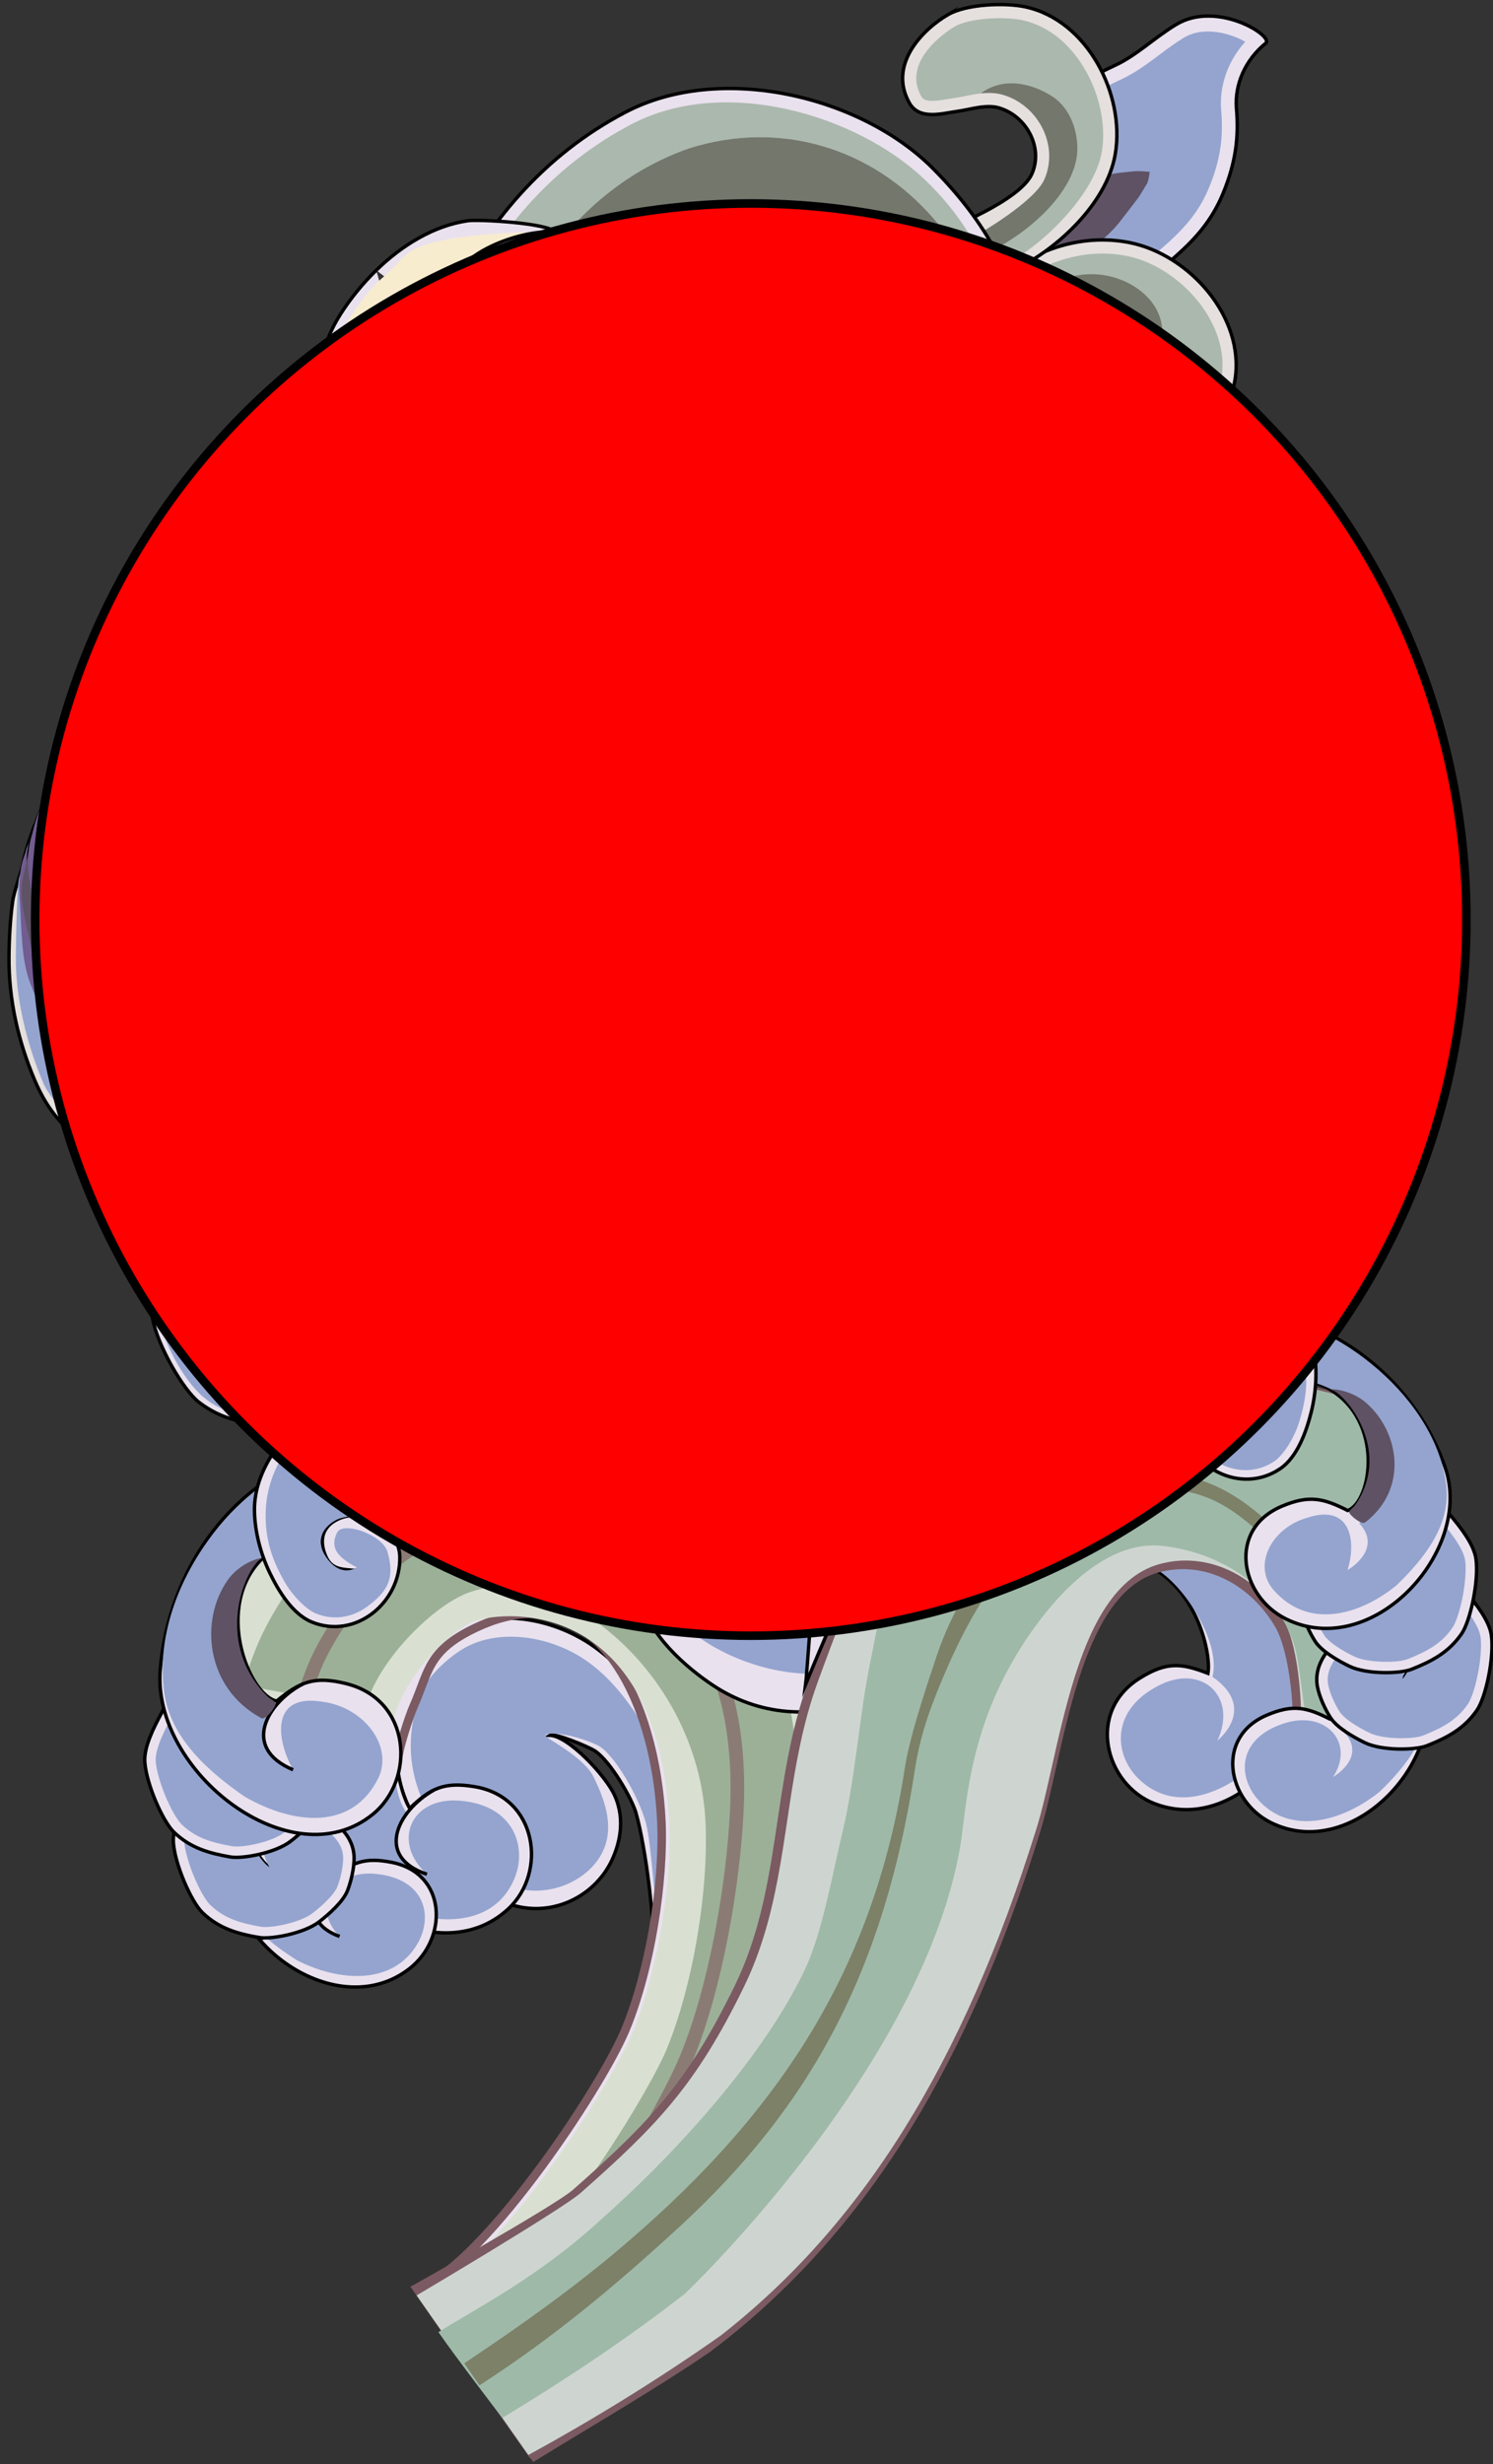 <?xml version="1.0"?>
<svg width="174.494" height="287.801" xmlns="http://www.w3.org/2000/svg" xmlns:svg="http://www.w3.org/2000/svg">
 <rect width="100%" height="100%" fill="#333333" stroke="none"/>
 <g>
  <title>Layer 1</title>
  <g id="SvgjsG1684" transform="matrix(0.234,0.323,-0.323,0.234,497.806,-34.48) ">
   <g id="svg_1">
    <g id="svg_2">
     <path fill="#E9E1EE" stroke="#000000" stroke-miterlimit="10" d="m-454.213,786.558c-0.623,7.449 0.516,14.706 -0.818,21.477c-1.592,8.057 -1.808,13.27 0.912,21.842c5.213,16.386 21.67,24.722 34.696,27.615c6.304,1.401 10.623,-2.726 14.779,-8.28c5.475,-7.317 6.27,-13.669 5.278,-23.103c-0.786,-7.533 -2.251,-14.356 -6.661,-21.548c-5.326,-8.694 -10.968,-13.705 -17.884,-17.874c-6.062,-3.659 -10.041,-10.485 -10.467,-18.162c-0.178,-3.252 -18.672,4.09 -19.835,18.033z" id="svg_3"/>
     <path fill="#94A4CF" d="m-449.874,828.529c-2.462,-7.738 -2.246,-12.087 -0.779,-19.511c0.875,-4.428 0.804,-8.912 0.736,-13.249c-0.043,-2.882 -0.089,-5.863 0.151,-8.739c0.589,-7.039 7.353,-12.051 11.521,-13.907c0.227,1.058 0.507,2.107 0.848,3.133c2.04,6.103 6.042,11.206 11.276,14.357c7.125,4.296 11.857,9.027 16.331,16.326c1.551,2.531 2.75,5.096 3.665,7.843c1.104,3.306 1.82,6.923 2.324,11.733c0.972,9.287 -0.094,14.113 -4.404,19.876c-4.228,5.653 -6.937,7.388 -10.348,6.633c-5.864,-1.299 -25.448,-6.887 -31.192,-24.099l-0.129,-0.396z" id="svg_4"/>
     <path fill="#5E5264" d="m-419.68,825.221c-0.496,-1.488 -1.19,-2.788 -1.73,-4.26c-0.355,-0.97 -2.435,-2.814 -2.435,-2.814s-2.131,2.437 -2.722,3.488c-1.592,2.828 -3.705,5.887 -4.405,9.216c-0.413,1.959 -0.03,4.085 0.046,6.055c0.082,2.24 0.693,4.579 1.287,6.682c1.333,4.722 3.876,9.583 8.52,9.577c5.003,-0.007 5.666,-8.351 5.209,-12.704c-0.206,-1.986 -0.567,-4.354 -1.076,-6.179c-0.363,-1.296 -2.361,-8.052 -2.694,-9.061z" id="svg_5"/>
    </g>
    <g id="svg_6">
     <path fill="#E5DFDE" stroke="#000000" stroke-miterlimit="10" d="m-349.453,853.87c-0.31,-6.276 -6.153,-16.052 -10.48,-20.333c-13.16,-13.027 -37.388,-10.557 -50.434,1.406c-11.017,10.105 -15.648,25.697 -13.259,40.4l21.07,10.566c-0.575,-2.017 -4.085,-19.954 0.571,-27.224c4.514,-7.047 14.929,-8.009 21.378,-2.607c3.121,2.61 4.3,7.475 5.915,10.885c1.92,4.06 3.813,10.848 9.762,10.452c12.935,-0.858 15.886,-15.221 15.477,-23.545z" id="svg_7"/>
     <path fill="#ABB8AD" d="m-353.451,854.068c-0.168,-3.492 -2.993,-9.651 -6.716,-14.648c-0.899,-1.207 -1.79,-2.257 -2.581,-3.041c-11.716,-11.601 -33.766,-8.713 -44.916,1.512c-9.2,8.436 -13.812,21.627 -12.292,34.819l6.031,3.027c-2.373,-11.72 2.979,-27.697 12.135,-31.769c4.919,-2.187 9.397,-3.613 14.662,-2.078c7.418,2.171 13.711,8.552 13.104,16.46c0.714,1.423 1.292,2.874 1.826,4.221c0.388,0.976 0.756,1.9 1.123,2.68c0.293,0.629 0.589,1.309 0.897,2.027c0.724,1.684 1.473,3.422 2.402,4.675c1.08,1.44 1.868,1.516 2.58,1.47c12.508,-0.829 11.783,-18.603 11.745,-19.355z" id="svg_8"/>
     <path fill="#73776C" d="m-386.455,841.123c-5.391,-2.219 -11.385,-0.816 -16.007,1.943c-11.652,6.963 -13.835,20.947 -11.458,32.669l6.114,3.069c-0.843,-6.952 -1.145,-16.659 2.452,-22.274c2.632,-4.11 7.047,-6.91 12.119,-7.688c5.486,-0.841 11.021,0.679 15.194,4.166c0.796,0.661 1.536,1.457 2.21,2.361c0.705,0.945 1.29,1.955 1.809,2.977c0.604,-7.903 -5.347,-14.127 -12.433,-17.223z" id="svg_9"/>
    </g>
    <g id="svg_10">
     <path fill="#E5DFDE" stroke="#000000" stroke-miterlimit="10" d="m-495.779,839.037c0.625,-6.251 6.963,-15.716 11.503,-19.772c13.804,-12.338 37.876,-8.64 50.298,3.973c10.487,10.651 12.906,31.258 9.768,45.818l-21.582,9.484c0.68,-1.99 6.514,-24.521 2.233,-32.018c-4.149,-7.269 -14.5,-8.755 -21.221,-3.693c-3.246,2.445 -4.673,7.246 -6.458,10.567c-2.127,3.961 -4.362,10.642 -10.282,9.942c-12.875,-1.514 -15.092,-16.008 -14.259,-24.301z" id="svg_11"/>
     <path fill="#ABB8AD" d="m-491.799,839.437c0.347,-3.475 3.483,-9.484 7.455,-14.285c0.959,-1.16 1.904,-2.166 2.734,-2.906c12.294,-10.992 34.168,-6.983 44.781,3.795c8.759,8.898 12.229,30.091 10.039,43.188l-6.143,2.726c2.971,-11.583 -1.135,-35.604 -10.071,-40.137c-4.8,-2.437 -9.202,-4.091 -14.535,-2.825c-7.527,1.791 -14.129,7.839 -13.927,15.77c-0.785,1.382 -1.439,2.805 -2.04,4.122c-0.436,0.959 -0.851,1.866 -1.254,2.619c-0.331,0.612 -0.66,1.28 -1.002,1.98c-0.81,1.642 -1.646,3.344 -2.641,4.544c-1.145,1.387 -1.938,1.423 -2.652,1.341c-12.446,-1.469 -10.819,-19.177 -10.744,-19.932z" id="svg_12"/>
     <path fill="#73776C" d="m-458.175,828.195c5.5,-1.942 11.412,-0.24 15.888,2.754c11.278,7.545 12.319,29.426 9.353,41.007l-6.265,2.753c1.192,-6.898 2.421,-24.381 -0.884,-30.169c-2.423,-4.237 -6.689,-7.26 -11.711,-8.294c-5.435,-1.121 -11.047,0.117 -15.389,3.387c-0.827,0.621 -1.609,1.377 -2.327,2.246c-0.748,0.908 -1.388,1.888 -1.956,2.884c-0.202,-7.931 6.056,-13.841 13.291,-16.568z" id="svg_13"/>
    </g>
   </g>
   <g id="svg_14">
    <path fill="#E9E1EE" stroke="#000000" stroke-miterlimit="10" d="m-448.11,1011.79c0,0 -44.701,-44.405 -38.497,-82.423c4.934,-30.226 39.874,-49.665 67.163,-33.799c37.176,21.613 20.389,67.359 20.526,66.607l31.985,14.019c7.202,-30.57 -5.198,-121.423 -95.033,-107.185c-29.481,4.676 -61.531,32.07 -66.11,63.184c-3.954,26.879 2.463,52.538 15.104,75.499c6.106,11.084 18.327,33.943 31.886,30.861c13.294,-3.024 32.976,-26.763 32.976,-26.763z" id="svg_15"/>
    <path fill="#ABB8AD" d="m-508.547,923.296c8.895,-26.57 31.355,-43.293 58.163,-45.798c21.009,-1.926 39.589,2.941 54.538,17.994c20.352,19.347 23.001,48.462 19.815,74.191c1.997,0.601 4.011,1.171 6.053,1.69c4.781,-24.405 -0.75,-49.362 -15.406,-69.053c-17.965,-24.123 -46.33,-35.091 -75.856,-29.356c-26.791,5.204 -58.494,29.589 -62.947,59.866c-3.573,24.289 1.28,48.9 14.571,73.042c1.537,2.789 3.341,5.905 5.499,8.802c0,0.003 0,0.003 0.002,0.001c6.861,9.218 18.686,18.772 25.828,22.032c3.145,-2.896 5.002,-5.579 8.622,-8.218c-30.107,-24.411 -50.8,-65.528 -38.882,-105.193z" id="svg_16"/>
    <path fill="#73776C" d="m-419.442,895.569c7.639,4.445 12.177,8.245 16.466,14.008c12.271,16.478 8.768,33.311 4.055,52.601c6.363,2.452 16.494,5.567 22.889,7.504c3.186,-25.729 0.539,-54.842 -19.815,-74.191c-14.949,-15.053 -33.529,-19.92 -54.538,-17.994c-26.807,2.505 -49.267,19.228 -58.163,45.798c-11.918,39.666 8.777,80.78 38.885,105.19c1.409,-1.03 3.121,-2.366 4.515,-3.362c5.329,-3.808 13.105,-9.474 17.037,-13.334c-2.737,-4.027 -7.349,-10.552 -10.548,-14.902c-14.905,-20.252 -31.995,-39.178 -28.577,-65.944c2.051,-16.04 10.674,-28.537 25.985,-36.093c14.835,-7.321 28.203,-7.189 41.809,0.719z" id="svg_17"/>
   </g>
   <g id="svg_18">
    <g id="svg_19">
     <path fill="#E9E1EE" stroke="#000000" stroke-miterlimit="10" d="m-513.499,1012.548c-0.675,-2.848 -0.245,-5.952 0.059,-8.811c0.728,-6.82 8.392,-26.319 13.737,-31.548l-11.927,-2.737c-3.683,0.425 -16.373,16.119 -17.83,18.905c-4.661,8.907 -5.524,19.76 -3.992,30.234" id="svg_20"/>
     <path fill="#F8ECCF" d="m-513.861,1004.719c0.41,-3.819 1.119,-6.655 2.13,-9.83c0.748,-2.354 10.953,-20.744 12.028,-22.699l-11.927,-2.737c-0.833,0.916 -20.409,27.323 -20.388,38.306c0.007,3.152 1.233,7.12 1.334,9.859c5.723,-2.067 11.37,-4.281 17.154,-5.066c-0.966,-3.727 -0.331,-7.833 -0.331,-7.833z" id="svg_21"/>
     <path fill="#D9E0D1" d="m-512.621,1006.015c-0.171,-4.165 0.896,-8.374 1.517,-12.587c0.276,-1.872 9.148,-21.659 7.229,-22.197c-0.448,-0.128 -3.254,-0.85 -3.254,-0.85s-15.101,33.894 -15.247,42.458c-0.011,0.53 0.052,1.134 0.162,1.793c3.033,-0.975 6.611,-2.17 9.695,-2.546c-0.346,-2.267 -0.008,-3.762 -0.102,-6.071z" id="svg_22"/>
    </g>
    <g id="svg_23">
     <path fill="#E9E1EE" stroke="#000000" stroke-miterlimit="10" d="m-445.173,1026.929c4.823,-4.546 0.009,-13.988 -5.242,-16.189c-5.983,-2.518 -12.438,0.354 -16.586,4.275c-7.692,7.276 -13.698,21.59 -10.241,33.092c3.934,13.093 14.482,25.055 28.012,24.906c14.266,-0.154 22.022,-8.5 30.246,-20.157c3.665,-5.194 5.881,-10.973 5.394,-17.988c-0.558,-8.002 -6.432,-14.557 -8.735,-22.47c22.827,-20.677 -17.07,-56.542 -37.761,-55.143c-7.922,0.532 -12.788,5.123 -19.063,8.956c-9.405,-5.793 -25.356,-4.495 -32.479,3.241c-5.507,5.98 -11.853,23.961 -6.05,33.572c0.004,0.003 4.473,8.225 9.315,9.213c11.507,2.351 26.738,-14.003 32.211,-14.071c8.755,-0.107 15.175,-0.078 21.077,11.697" id="svg_24"/>
     <path fill="#94A4CF" d="m-446.38,1025.158c0.606,-2.255 -2.03,-4.804 -3.384,-6.458c-2.156,-2.64 -4.394,-3.315 -7.497,-3.065c-4.872,0.389 -7.917,4.909 -10.621,8.679c-2.939,4.096 -5.066,7.831 -5.147,13.217c-0.083,5.227 2.538,12.326 5.325,16.757c3.165,5.034 7.25,8.352 12.17,10.813c5.706,2.852 10.859,2.993 16.436,0.702c5.263,-2.162 8.896,-6.534 12.965,-10.705c4.309,-4.417 6.661,-9.379 8.038,-15.644c1.256,-5.728 -1.884,-11.206 -4.383,-16.247c-1.279,-2.587 -6.914,-12.554 -6.478,-15.194c0.478,-2.909 4.662,-4.023 5.353,-6.88c1.429,-5.902 1.648,-17.092 -8.448,-26.84c-4.535,-4.377 -9.183,-7.329 -14.812,-9.392c-5.171,-1.896 -12.079,-4.003 -16.762,-1.068c-2.088,1.305 -4.264,2.716 -6.587,3.673c-1.968,0.81 -4.593,3.058 -6.577,2.914c-1.514,-0.115 -2.98,-1.875 -4.473,-2.433c-9.77,-3.666 -22.759,-1.587 -29.395,6.686c-3.292,4.106 -5.608,9.416 -6.165,14.953c-0.51,5.076 2.013,9.176 5.667,13.094c4.494,4.822 12.184,13.875 26.298,13.672c12.009,-0.172 30.749,-9.444 33.856,-8.103c2.709,1.167 3.826,2.909 5.341,5.598c2.143,3.799 3.297,6.075 2.136,10.404c-0.636,2.354 -3.462,4.562 -2.627,0.607" id="svg_25"/>
     <path fill="#5E5264" d="m-444.227,1015.698c0.705,-2.4 2.164,-3.932 1.601,-6.816c-0.505,-2.597 -2.664,-5.139 -4.128,-7.229c-3.96,-5.649 -8.318,-9.94 -14.693,-11.93c-7.165,-2.238 -14.574,-2.186 -21.352,0.171c-4.872,1.693 -10.098,5.335 -11.205,11.198c1.822,1.344 6.284,-1.939 7.976,-2.604c2.993,-1.185 6.585,-2.002 9.748,-2.344c5.154,-0.562 10.073,0.787 14.365,4.448c2.832,2.419 5.764,5.56 6.84,9.275c3.124,-0.652 7.181,1.87 9.129,4.591c0.024,-0.263 0.221,-0.393 0.287,-0.565" id="svg_26"/>
    </g>
    <g id="svg_27">
     <path fill="#E9E1EE" stroke="#000000" stroke-miterlimit="10" d="m-504.385,1017.844c-4.054,0.256 -9.682,14.587 -10.978,16.888c-6.316,11.238 -2.273,26.541 5.729,38.783c5.783,8.851 14.667,15.327 27.495,17.918c6.744,1.363 17.338,3.222 23.948,1.748c11.244,-2.502 20.413,-7.192 25.067,-15.044c4.218,-7.119 3.105,-18.672 -1.978,-25.95c-7.041,-10.091 -24.511,-14.392 -37.328,-12.247c-4.747,0.793 -11.849,2.722 -14.496,7.597c-2.082,3.838 -3.253,11.239 -1.161,15.364c-1.786,-0.357 -4.745,-4.481 -5.77,-5.906c-2.014,-2.805 -1.824,-5.999 -1.821,-8.901c0.004,-5.71 6.236,-21.884 11.57,-26.132l-20.277,-4.118z" id="svg_28"/>
     <path fill="#F8ECCF" d="m-512.982,1052.078c1.502,-5.284 12.629,-32.501 13.449,-33.248l15.425,3.132c-0.964,1.612 -10.16,16.786 -10.718,18.743c-0.749,2.64 -1.203,5.005 -1.204,8.203c0,0 -0.31,4.634 2.171,8.086c3.759,5.241 1.419,5.696 4.423,6.302l2.761,0.526c-1.038,-2.05 0.021,-7.178 1.081,-10.901c0.315,-1.11 2.996,-3.061 3.406,-3.824c1.795,-3.302 7.054,-4.812 11.15,-5.5c10.483,-1.755 25.478,1.627 31.432,10.152c3.647,5.223 4.973,13.165 3.228,19.312c-0.36,1.264 -0.845,2.417 -1.436,3.415c-3.707,6.26 -11.143,10.669 -22.1,13.11c-5.283,1.178 -14.415,0.505 -20.707,-0.769c-10.921,-2.208 -21.354,-8.8 -26.577,-16.804c-3.646,-5.57 -7.937,-12.344 -5.784,-19.935z" id="svg_29"/>
    </g>
    <g id="svg_30">
     <path fill="#E9E1EE" stroke="#000000" stroke-miterlimit="10" d="m-512.023,1015.028c-3.73,1.611 -4.195,16.999 -4.634,19.601c-2.161,12.71 6.814,25.75 18.472,34.58c8.43,6.38 18.984,9.478 31.93,7.589c6.809,-0.991 17.407,-2.813 23.133,-6.431c9.74,-6.152 16.789,-13.659 18.522,-22.62c1.565,-8.126 -3.377,-18.626 -10.618,-23.761c-10.035,-7.125 -27.932,-5.279 -39.273,1.063c-4.199,2.35 -10.234,6.561 -11.083,12.044c-0.661,4.314 0.73,11.675 4.093,14.854c-1.801,0.266 -5.981,-2.613 -7.427,-3.612c-2.841,-1.961 -3.739,-5.033 -4.716,-7.767c-1.924,-5.376 -1.515,-22.704 2.075,-28.505l-20.474,2.965z" id="svg_31"/>
     <path fill="#F8ECCF" d="m-508.567,1050.154c-0.365,-5.48 0.924,-34.859 1.448,-35.835l15.575,-2.256c-0.363,1.845 -3.902,19.231 -3.765,21.263c0.183,2.735 0.557,5.115 1.631,8.127c0,0 1.273,4.464 4.772,6.884c5.307,3.665 3.257,4.883 6.291,4.435l2.776,-0.435c-1.669,-1.58 -2.403,-6.765 -2.661,-10.627c-0.078,-1.15 1.786,-3.889 1.918,-4.75c0.575,-3.711 5.016,-6.912 8.642,-8.937c9.274,-5.188 24.533,-7.066 33.012,-1.049c5.198,3.686 9.122,10.716 9.551,17.09c0.087,1.316 0.022,2.562 -0.196,3.702c-1.381,7.142 -6.892,13.804 -16.385,19.798c-4.572,2.889 -13.397,5.334 -19.75,6.26c-11.023,1.608 -23.071,-1.08 -30.69,-6.848c-5.306,-4.025 -11.634,-8.952 -12.169,-16.822z" id="svg_32"/>
     <path fill="#D9E0D1" d="m-446.02,1048.167c5.41,2.1 -2.274,7.274 -5.35,10.446c-2.579,2.656 -9.629,6.493 -13.979,7.477c-8.744,1.978 -15.776,1.848 -20.908,-0.079c-4.341,-1.625 -12.962,-7.303 -14.642,-10.679c-3.229,-6.488 -0.637,-37.231 -0.637,-37.231s3.253,-0.443 3.777,-0.505c2.247,-0.269 0.672,17.703 1.124,19.205c1.006,3.383 0.453,6.872 2.279,9.94c1.515,2.537 2.77,5.249 5.359,7.212c4.759,3.618 15.153,8.92 22.525,7.174c4.763,-1.126 18.046,-13.895 20.452,-12.96z" id="svg_33"/>
    </g>
    <g id="svg_34">
     <path fill="#E9E1EE" stroke="#000000" stroke-miterlimit="10" d="m-520.177,1033.034c-1.255,3.401 9.351,14.506 10.909,16.607c7.618,10.252 22.611,13.974 36.345,13.1c9.929,-0.631 18.894,-4.865 25.866,-14.055c3.664,-4.836 9.177,-12.563 10.287,-18.588c1.893,-10.243 1.101,-19.81 -4.134,-27.164c-4.75,-6.671 -15.362,-11.052 -23.644,-10.268c-11.482,1.086 -21.663,13.257 -24.448,24.609c-1.032,4.208 -1.921,10.836 1.42,15.207c2.629,3.438 8.736,7.773 13.148,7.969c-0.97,1.279 -5.692,1.794 -7.323,1.968c-3.214,0.348 -5.965,-1.273 -8.526,-2.599c-5.045,-2.615 -17.055,-15.053 -18.86,-21.316l-11.04,14.53z" id="svg_35"/>
     <path fill="#F8ECCF" d="m-493.077,1055.645c-4.117,-3.628 -24.1,-25.081 -24.457,-26.088l8.399,-11.052c1.068,1.517 11.116,15.902 12.643,17.246c2.057,1.816 3.98,3.263 6.807,4.727c0,0 3.977,2.369 7.934,1.94c6.001,-0.646 5.549,1.455 7.182,-0.697l1.473,-1.995c-2.192,-0.099 -6.336,-3.302 -9.236,-5.858c-0.864,-0.765 -1.609,-3.823 -2.132,-4.51c-2.261,-2.96 -1.676,-7.909 -0.787,-11.538c2.278,-9.285 10.739,-19.875 20.441,-20.798c5.942,-0.562 13.438,1.995 18.232,6.218c0.986,0.877 1.828,1.789 2.495,2.728c4.175,5.862 5.356,13.896 3.508,23.881c-0.885,4.813 -4.817,11.895 -8.232,16.403c-5.94,7.832 -15.574,13.258 -24.547,13.83c-6.256,0.4 -13.805,0.779 -19.723,-4.437z" id="svg_36"/>
     <path fill="#D9E0D1" d="m-460.895,1019.614c4.106,-0.137 8.348,0.453 10.171,4.379c1.514,3.268 -0.335,10.019 -2.431,13.357c-4.207,6.704 -11.23,10.799 -15.667,13.731c-3.807,2.513 -13.129,6.742 -16.599,5.389c-6.662,-2.599 -28.339,-31.877 -28.339,-31.877s1.778,-2.291 2.067,-2.652c1.25,-1.553 12.972,12.045 14.322,12.833c3.045,1.767 5.16,4.555 8.509,5.604c2.764,0.864 5.492,2.011 8.542,1.822c5.62,-0.351 17.008,-1.055 20.498,-6.76c2.261,-3.69 4.315,-9.305 1.405,-10.663c-2.097,-0.982 -5.592,-5.059 -2.478,-5.163z" id="svg_37"/>
    </g>
    <g id="svg_38">
     <path fill="#E9E1EE" stroke="#000000" stroke-miterlimit="10" d="m-533.449,1018.591c0.806,5.524 2.269,10.941 4.218,15.91c4.08,10.396 11.257,17.87 22.474,20.587c5.895,1.43 15.199,3.336 21.338,1.383c10.435,-3.318 19.287,-9.189 24.471,-18.698c4.703,-8.629 3.592,-21.751 -0.846,-29.911c-5.911,-10.873 -17.871,-17.484 -29.679,-14.547c-4.376,1.086 -10.223,3.837 -14.925,8.494c-3.685,3.649 -6.643,7.737 -6.167,12.768c0.184,1.93 1.214,6.418 8.426,14.642" id="svg_39"/>
     <path fill="#F8ECCF" d="m-464.956,1035.928c0.663,-1.214 1.24,-2.599 1.727,-4.124c2.352,-7.393 0.795,-15.701 -1.823,-21.831c-4.275,-9.999 -16.873,-15.332 -25.119,-13.296c-3.776,0.932 -9.676,3.227 -13.155,6.053c-3.064,2.489 -5.353,5.978 -5.775,7.311c-2.001,6.285 2.663,14.887 4.958,19.179c-2.933,-1.596 -5.85,-4.98 -8.298,-11.412c-0.223,-0.578 -1.137,-5.565 -1.293,-6.164c-5.782,0.783 -11.242,3.177 -16.966,5.244c0.2,5.589 2.124,11.353 3.851,15.75c3.687,9.398 12.242,16.964 21.793,19.279c5.503,1.334 13.637,1.873 18.541,0.309c10.172,-3.233 17.425,-8.719 21.559,-16.298z" id="svg_40"/>
     <path fill="#D9E0D1" d="m-484.482,1038.194c6.381,-6.815 6.466,-11.944 3.177,-16.353c-2.105,-2.82 -6.389,-3.66 -9.425,-1.462c-2.529,1.832 0.744,7.922 -6.668,10.325c-6.702,2.17 -12.415,-6.717 -14.902,-12.531c-1.319,-3.093 -0.996,-5.511 -0.65,-6.876c-3.083,0.373 -6.357,1.403 -9.392,2.379c0.817,4.879 4.757,13.71 7.225,16.768c3.312,4.111 9.162,11.077 17.038,12.115c3.917,0.518 10.706,-1.279 13.597,-4.365z" id="svg_41"/>
    </g>
   </g>
   <g id="svg_42">
    <path fill="#E9E1EE" stroke="#000000" stroke-miterlimit="10" d="m-421.543,995.851c0.395,43.775 44.804,68.18 73.44,65.435c11.246,-20.871 18.821,-36.797 5.244,-68.13c-4.897,-11.289 -44.357,-37.734 -68.023,-37.224c-8.969,11.353 -10.737,31.644 -10.661,39.919z" id="svg_43"/>
    <path fill="#94A4CF" d="m-392.697,968.128c21.002,7.641 40.114,23.373 42.222,27.677c10.954,25.273 6.536,38.252 -3.26,56.839c-53.901,-7.951 -60.881,-67.52 -52.226,-87.786c3.833,0.408 8.35,1.481 13.261,3.268c-0.002,0.005 0.001,0.001 0.003,0.002z" id="svg_44"/>
    <path fill="#5E5264" d="m-359.527,1032.01c5.991,-4.555 1.942,-18.434 -0.077,-23.553c-1.419,-3.596 -9.745,-16.861 -20.068,-13.349c-14.884,5.063 -0.694,26.414 2.33,29.065c4.977,4.371 12.763,11.68 17.815,7.837z" id="svg_45"/>
   </g>
   <g id="svg_46">
    <g id="svg_47">
     <path fill="#E9E1EE" stroke="#000000" stroke-miterlimit="10" d="m-193.799,960.655c3.154,-2.602 11.045,-2.523 15.084,-0.963c3.409,1.315 7.431,7.012 8.07,10.622l0,0c-0.639,-3.609 -4.662,-9.301 -8.07,-10.622c-4.039,-1.56 -8.787,0.89 -11.935,3.491c-3.925,3.233 -5.278,8.137 -5.487,13.071c-0.326,7.796 1.83,17.282 9.675,20.952c3.37,1.577 8.265,2.591 12.003,2.804c4.295,0.241 10.785,-2.662 14.728,-4.784c6.052,-3.257 13.035,-13.275 14.162,-17.817c1.869,-7.543 2.94,-14.552 0.082,-22.505c-1.951,-5.405 -12.03,-16.6 -19.166,-20.433c-4.825,-2.594 -12.938,-2.249 -18.426,-1.862c-2.193,0.151 -8.631,0.128 -10.601,0.827l-3.014,24.893l2.895,2.326z" id="svg_48"/>
     <path fill="#94A4CF" d="m-188.759,990.288c-2.386,-3.202 -3.619,-8.256 -3.38,-13.869c0.198,-4.761 1.514,-8.078 4.031,-10.151c2.253,-1.86 5.561,-3.244 7.95,-2.844c2.22,0.37 5.775,2.189 9.512,6.888c0,0 -0.554,-3.047 -3.373,-6.839c-1.262,-1.687 -3.161,-3.183 -4.7,-3.778c-4.225,-1.634 -9.658,-1.323 -14.698,0.674l3.345,-23.451c1.59,-0.111 3.554,-0.174 4.633,-0.209c1.085,-0.036 2.018,-0.066 2.642,-0.11c3.301,-0.23 12.074,-0.847 16.255,1.396c4.136,2.222 10.347,8.055 14.446,13.566c2.009,2.693 2.656,4.188 2.843,4.704c2.379,6.609 1.729,12.401 -0.199,20.18c-0.915,3.686 -7.276,12.62 -12.175,15.257c-5.131,2.765 -10.076,4.456 -12.607,4.315c-3.579,-0.206 -7.909,-1.204 -10.532,-2.433c-1.588,-0.745 -2.899,-1.822 -3.993,-3.296z" id="svg_49"/>
    </g>
    <g id="svg_50">
     <g id="svg_51">
      <g id="svg_52">
       <path fill="#E5DFDE" stroke="#000000" stroke-miterlimit="10" d="m-297.418,868.337c3.411,-0.181 8.306,-1.589 11.683,-1.632c5.321,-0.073 10.968,0.339 16.288,0.966c12.488,1.476 24.19,5.77 34.923,12.022c7.265,4.234 11.408,8.618 15.942,15.555c1.636,2.501 4.564,12.135 4.564,12.135s0.961,1.143 2.397,1.325c5.592,0.722 10.321,4.123 14.56,7.609c3.8,3.126 7.067,7.044 8.991,11.602c2.067,4.91 2.898,9.993 2.169,15.184c-2.133,15.222 -11.2,26.973 -26.922,29.932c-4.536,0.853 -8.887,5.148 -13.494,4.578c-3.381,-0.419 -6.686,-1.224 -10.002,-1.983c-5.564,-1.281 -11.184,-2.392 -16.656,-4.035c-2.187,-0.66 -4.06,-2.058 -6.226,-2.77c-1.395,-0.455 -3.114,-0.449 -3.677,-2.047c-0.487,-1.367 0.458,-3.183 1.184,-4.3c3.402,-5.225 4.153,-11.832 5.847,-17.72c0.686,-2.39 1.492,-4.856 1.7,-7.339c0.18,-2.159 -0.644,-3.806 -1.182,-5.826c-1.401,-5.273 -3.515,-10.452 -6.062,-15.473c-2.555,-5.039 -5.148,-10.13 -8.154,-14.928c-3.341,-5.336 -7.39,-9.954 -11.955,-14.287c-5.976,-5.663 -12.385,-11.137 -20.473,-13.479c-1.162,-0.328 -2.356,-0.577 -3.483,-0.995c-0.391,-0.144 -2.958,-2.196 -3.055,-2.182c0.001,0.003 7.097,-1.695 11.093,-1.912z" id="svg_53"/>
       <path fill="#94A4CF" d="m-260.954,966.193c-0.012,-0.015 -0.025,-0.042 -0.037,-0.075c-0.095,-0.262 0.087,-1.181 0.969,-2.541c2.671,-4.099 0.969,-5.725 2.054,-10.314c0.397,-1.682 0.977,-4.299 1.422,-5.856l0.7,-2.646c0.637,-2.172 1.361,-3.846 1.559,-6.203c0.169,-1.997 0.189,-2.961 -0.289,-4.486c-0.148,-0.457 -0.42,-1.288 -0.55,-1.776c-1.341,-5.048 -3.484,-10.689 -6.262,-16.173c-2.534,-4.994 -4.678,-9.373 -7.765,-14.302c-0.906,-1.447 -1.871,-2.95 -2.916,-4.353c-2.6,-3.495 -5.743,-7.064 -9.429,-10.555c-5.722,-5.424 -11.157,-10.779 -19.897,-13.304c-0.416,-0.12 -3.641,-1.067 -4.059,-1.176c-0.08,-0.021 -2.981,-2.159 -3.054,-2.182c1.926,-0.357 7.509,-1.635 9.071,-1.717c1.721,-0.095 4.514,-0.445 6.473,-0.809c2.1,-0.388 17.387,1.237 23.283,1.931c11.616,1.376 24.571,6.174 35.615,12.607c5.452,3.175 12.682,13.521 13.546,14.847c1.077,1.644 5.18,12.769 5.18,12.769s10.33,2.83 14.388,6.174c2.09,1.719 6.53,5.417 8.013,7.415c1.25,1.678 2.27,3.438 3.027,5.23c1.999,4.739 2.746,10.492 2.098,15.126c-2.149,15.331 -11.218,23.923 -25.149,26.542c-2.164,0.408 -4.4,2.141 -6.346,3.135c-2.401,1.227 -4.669,2.386 -6.76,2.129c-2.963,-0.37 -5.972,-1.063 -8.878,-1.737l-0.923,-0.21c-1.353,-0.315 -2.713,-0.612 -4.073,-0.914c-4.12,-0.918 -8.381,-1.865 -12.451,-3.086c-0.96,-0.29 -1.898,-0.771 -2.892,-1.285c-1.029,-0.528 -2.092,-1.074 -3.288,-1.469c-0.363,-0.118 -0.739,-0.209 -1.119,-0.303c-0.43,-0.103 -1.146,-0.271 -1.261,-0.433z" id="svg_54"/>
      </g>
      <path fill="#725C90" d="m-223.589,913.655c-1.135,-3.256 -2.926,-7.15 -4.821,-9.839c-4.652,-6.612 -9.039,-12.592 -15.574,-17.288c-5.867,-4.219 -12.06,-8.184 -18.424,-11.633c-6.619,-3.585 -15.427,-4.528 -22.776,-5.967c-7.065,-1.39 -13.656,-2.05 -19.972,1.868c-0.687,-0.208 -1.324,-0.603 -2.059,-0.561c10.079,3.18 19.741,7.586 26.89,15.596c4.772,5.34 9.234,11.114 13.409,16.928c2.983,4.159 4.934,8.465 6.986,13.104c2.175,4.927 5.466,9.297 7.431,14.32c1.986,5.062 1.539,9.679 -0.657,14.569c-3.75,8.373 -10.847,19.124 -1.242,26.255c4.686,3.478 12.49,6.272 18.095,3.773c4.947,-2.209 8.291,-4.771 11.079,-8.562c1.092,-1.486 2.635,-6.058 4.579,-6.408c2.3,-0.412 4.677,-0.158 6.965,-0.7c2.533,-0.606 4.925,-1.664 7.014,-3.231c4.05,-3.028 7.003,-7.733 8.143,-12.645c2.118,-9.09 -4.302,-18.764 -11.735,-23.567c-4.063,-2.623 -8.018,-2.382 -12.463,-1.005c0.035,-1.708 -0.3,-3.388 -0.868,-5.007z" id="svg_55"/>
      <path fill="#5E5264" d="m-292.487,868.822c5.158,-0.438 11.299,2.082 16.231,3.8c11.345,3.952 20.313,10.471 28.964,18.862c7.399,7.17 14.002,18.789 17.963,28.392c1.727,4.18 2.752,9.688 0.349,13.872c-4.037,7.03 -7.307,1.781 -9.028,-1.797c-2.389,-4.955 -1.945,-10.269 -4.047,-15.481c-2.296,-5.697 -7.587,-14.965 -11.53,-19.674c-7.602,-9.075 -16.718,-16.323 -28.344,-19.632c-8.27,-2.359 -25.402,-6.159 -26.58,-6.91c-0.001,-0.002 12.516,-1.132 16.022,-1.432z" id="svg_56"/>
     </g>
     <g id="svg_57">
      <path fill="#E5DFDE" stroke="#000000" stroke-miterlimit="10" d="m-216.795,977.184c2.832,-4.925 3.434,-12.099 2.777,-17.902c-0.627,-5.455 -6.519,-11.467 -11.684,-11.976c-3.434,-0.337 -7.789,1.517 -10.043,5.555c2.592,-1.928 5.96,-3.034 9.107,-2.573c7.589,1.83 10.562,10.838 8.939,17.031c-4.646,12.187 -18.482,23.736 -29.868,18.498c-9.485,-4.368 -16.852,-16.371 -14.962,-28.344c-0.842,0.164 -1.667,0.804 -2.387,1.98c-1.607,2.647 -1.02,5.845 -0.92,8.798c0.208,6.317 4.515,12.094 8.673,16.609c4.085,4.438 12.345,6.597 17.943,6.586c5.554,-0.014 17.351,-5.441 22.425,-14.262z" id="svg_58"/>
      <path fill="#94A4CF" d="m-247.32,986.986c9.92,4.351 27.109,-5.276 30.068,-19.482c1.623,-6.193 -0.593,-15.661 -9.103,-17.947c-3.144,-0.459 -7.984,1.152 -10.146,3.886c-1.31,2.349 -1.158,4.851 -0.447,8.676c0,0 5.602,-3.082 8.202,-1.537c2.198,1.302 0.636,5.093 -0.322,7.099c-1.549,3.227 -5.309,4.575 -8.583,5.362c-4.751,1.137 -7.813,0.78 -12.193,-1.105c-5.46,-2.341 -6.711,-8.049 -9.456,-12.495c-0.926,-1.504 -2.087,-2.188 -3.231,-1.965c-5.37,11.481 5.651,25.309 15.211,29.508z" id="svg_59"/>
     </g>
     <g id="svg_60">
      <path fill="#E5DFDE" stroke="#000000" stroke-miterlimit="10" d="m-279.961,973.314c7.08,0.283 13.861,-2.609 19.614,-8.668c5.68,-5.979 7.801,-15.484 8.716,-23.645c0.539,-4.858 0.076,-10.291 -0.926,-15.051c-2.174,-10.368 -6.971,-21.803 -12.54,-31.035c-5.343,-8.846 -13.617,-17.743 -23.027,-22.256c-2.461,-1.184 -5.185,-2.118 -7.883,-2.592c-3.053,-0.544 -6.441,-0.624 -9.516,-0.187c-3.801,0.539 -7.69,1.522 -11.315,2.792c-2.9,1.01 -5.749,2.19 -8.526,3.495c-3.403,1.6 -6.219,3.306 -9.052,5.796c-1.32,1.158 -4.167,4.26 -6.193,3.058c3.36,1.992 15.502,-5.389 20.989,-4.985c4.381,0.322 8.26,2.648 11.544,5.418c3.577,3.013 7.555,7.234 9.21,11.689c1.435,3.884 0.55,8.05 -0.519,11.903c-1.425,5.158 -3.443,10.123 -5.538,15.039c-1.915,4.502 -4.156,9.136 -4.098,14.137c0.148,13.442 9.803,34.312 29.06,35.092z" id="svg_61"/>
      <path fill="#94A4CF" d="m-297.453,958.998c-5.403,-7.253 -8.239,-15.129 -8.41,-20.477c-0.114,-3.616 0.879,-11.407 4.061,-22.13c0.603,-2.04 1.598,-4.406 2.199,-6.585l0.218,-0.76c1.08,-3.881 2.337,-6.987 0.514,-11.9c-0.751,-2.03 -1.27,-3.052 -2.782,-5.083c-2.241,-3.012 -5.308,-5.644 -7.313,-7.331c-5.112,-4.306 -8.727,-4.291 -12.626,-4.577c-1.049,-0.077 -15.737,5.013 -19.018,4.866c0.579,-0.414 12.222,-7.444 13.485,-7.985c2.467,-1.058 5.547,-3.442 8.342,-4.42c3.86,-1.348 8.975,-2.113 12.094,-2.56c2.967,-0.419 8.293,-0.414 10.683,0.006c2.308,0.409 5.736,1.563 7.883,2.592c6.075,2.92 14.829,10.763 20.202,17.982c1.04,1.393 4.106,6.663 5.366,8.748c5.582,9.249 7.939,16.747 10,26.563c1.02,4.851 0.505,9.6 0.052,13.675c-1.134,10.135 -6.74,18.052 -10.746,22.272c-4.848,5.108 -10.376,7.573 -16.426,7.329c-6.956,-0.28 -12.932,-3.72 -17.778,-10.225z" id="svg_62"/>
      <path fill="#725C90" d="m-292.998,950.465c-3.987,-5.357 -2.447,-12.951 -2.495,-17.165c-0.027,-2.055 6.077,-15.24 7.688,-21.062c1.021,-3.682 3.139,-11.334 0.195,-19.27c-1.003,-2.708 -3.037,-5.122 -4.515,-8.114c-1.7,-3.442 -20.086,-11.997 -23.14,-13.248c0,0 6.011,-1.439 8.579,-1.548c13.811,-3.081 29.494,6.792 35.069,14.76c1.028,1.469 6.853,9.064 7.819,10.518c6.735,10.15 10.565,21.071 12.544,31.099c0.775,3.961 -3.111,10.346 -4.529,14.229c-2.931,8.03 -10.211,14.801 -12.33,16.504c-3.901,3.136 -7.546,4.211 -11.241,4.066c-4.482,-0.185 -10.265,-6.233 -13.644,-10.769z" id="svg_63"/>
     </g>
    </g>
    <g id="svg_64">
     <path fill="#E5DFDE" stroke="#000000" stroke-miterlimit="10" d="m-296.591,911.335c-2.488,1.599 -4.525,6.659 -2.652,9.072c4.451,5.742 24.003,-1.491 23.767,-15.439c-0.099,-6.008 -6.772,-8.878 -5.832,-12.709c0.613,-2.504 0.489,-6.513 -2.44,-10.724c-6.71,-9.655 -20.079,-10.881 -31.124,-9.554c-26.225,3.15 -48.901,27.828 -53.06,53.318c-1.503,9.197 -0.871,17.851 0.568,26.974c1.974,12.567 23.929,55.566 30.892,63.163c8.15,8.892 34.334,33.507 44.392,40.09c10.545,6.906 38.095,11.534 51.511,6.984c1.162,-0.397 -13.471,-15.234 -18.746,-20.261c-5.161,-4.915 -10.968,-9.109 -16.195,-13.957c-8.669,-8.047 -15.406,-17.885 -20.815,-28.361c-3.041,-5.886 -5.663,-11.977 -8.004,-18.177c-2.561,-6.771 -2.38,-12.752 -0.592,-19.701c1.023,-3.964 -1.784,-6.323 -3.319,-9.917c-2.961,-6.922 -4.385,-14.724 -2.798,-22.145c1.793,-8.378 7.454,-14.16 14.447,-18.656z" id="svg_65"/>
     <path fill="#D9E0D1" d="m-336.267,1012.51c-7.802,-10.475 -27.292,-48.881 -29.124,-60.542c-1.67,-10.661 -1.84,-18.539 -0.567,-26.345c4.179,-25.584 27.205,-48.759 51.327,-51.656c7.805,-0.937 21.939,-1.114 28.895,8.236c0.117,0.151 0.231,0.312 0.343,0.478c2.919,4.197 2.47,7.762 2.141,9.1c-0.557,2.284 0.466,4.221 1.681,5.705c2.121,2.593 4.066,5.572 4.097,7.515c0.117,7.103 -5.806,12.381 -11.727,14.465c-3.755,1.321 -7.315,1.202 -8.462,-0.281c-0.314,-0.421 -0.396,-1.169 -0.229,-2.075c0.329,-1.815 3.746,-7.446 3.746,-7.446s-2.874,-0.281 -3.778,-0.012c-9.626,2.886 -13.388,12.066 -15.069,19.92c-1.947,9.111 0.51,17.727 2.913,23.351c0.507,1.183 1.135,2.235 1.685,3.165c1.311,2.218 2.029,3.565 1.541,5.464c-2.061,7.996 -1.866,14.249 0.654,20.912c2.576,6.8 5.226,12.814 8.099,18.386c3.155,6.108 6.608,11.701 10.268,16.61c3.397,4.562 7.085,8.7 10.96,12.298c2.525,2.342 5.202,4.547 7.792,6.682c2.815,2.322 5.728,4.722 8.388,7.252c4.246,4.047 13.366,13.273 17.001,17.59c-13.764,2.891 -40.472,-2.94 -47.286,-7.427c-10.06,-6.629 -40.703,-35.18 -45.289,-41.345z" id="svg_66"/>
     <path fill="#9CB098" d="m-302.006,885.042c1.713,1.029 4.163,4.549 4.776,6.424c1.32,4.061 -1.057,6.748 -4.668,8.216c-3.69,1.495 -7.435,2.697 -10.393,5.471c-11.547,10.844 -13.761,28.181 -13.017,43.191c0.218,4.428 0.694,9.085 1.8,13.389c3.543,13.818 5.14,28.485 12.448,41.019c3.273,5.614 5.93,11.609 9.673,16.917c17.878,25.322 41.252,29.844 40.145,34.556c-0.961,4.075 -8.237,6.416 -11.999,6.234c-1.481,-0.07 -9.557,-1.944 -18.588,-7.18c-8.248,-4.783 -17.283,-12.661 -23.034,-18.608c-1.989,-2.051 -14.315,-14.16 -18.149,-18.458c-11.075,-12.399 -17.115,-28.943 -21.456,-44.933c-1.231,-4.534 -2.896,-9.055 -3.035,-13.752c-0.399,-13.383 1.457,-25.459 7.272,-38.443c1.491,-3.323 4.241,-7.915 6.57,-10.71c3.095,-3.707 7.42,-8.753 11.146,-11.829c5.517,-4.557 12.23,-7.239 18.77,-10.234c1.421,-0.65 2.977,-0.948 4.43,-1.249c-0.001,0 5.606,-1.037 7.309,-0.021z" id="svg_67"/>
     <path fill="#8A7C74" d="m-307.94,891.894c-32.467,11.651 -36.993,47.033 -28.441,77.609c2.296,8.21 6.894,20.412 8.752,26.831c2.272,7.83 7.974,19.153 6.914,19.684c-1.102,0.549 -11.367,-17.593 -13.482,-21.184c-3.925,-6.659 -6.648,-13.959 -8.728,-21.552c-4.221,-15.42 -7.577,-30.401 -2.756,-46.448c2.567,-8.553 8.052,-17.374 13.949,-23.739c3.165,-3.416 7.941,-6.721 12.009,-8.939c3.046,-1.66 12.002,-5.562 12.643,-3.606c0.148,0.455 -0.86,1.344 -0.86,1.344z" id="svg_68"/>
    </g>
    <g id="svg_69">
     <path fill="#E5DFDE" stroke="#000000" stroke-miterlimit="10" d="m-331.786,1020.054c-6.188,0.236 -17.548,-6.264 -22.063,-10.379c-10.04,-9.161 -16.85,-15.838 -16.929,-29.992c-0.022,-4.208 2.723,-14.728 4.168,-18.688c3.511,-9.633 13.304,-20.752 23.807,-21.051c5.42,-0.152 10.098,-2.139 13.986,2.096c3.039,3.306 3.577,11.819 2.615,16.299c-1.304,6.068 -4.019,10.721 -8.683,14.567c-3.752,3.099 -6.25,4.443 -12.244,3.092c-2.637,-0.593 -3.877,-4.879 -4.219,-7.404c-0.273,-2.034 -0.58,-6.182 -3.167,-3.918c-8.283,7.253 -2.038,19.688 2.037,27.428c4.496,8.559 9.235,17.457 16.365,24.154c1.385,1.297 4.327,3.796 4.327,3.796z" id="svg_70"/>
     <path fill="#D9E0D1" d="m-363.148,997.216c-3.855,-5.177 -5.594,-10.586 -5.629,-17.545c-0.024,-3.925 2.645,-14.156 4.042,-17.989c3.388,-9.288 12.757,-19.474 21.991,-19.739c1.37,-0.034 2.66,-0.181 3.915,-0.323c3.999,-0.45 6.369,-0.588 8.538,1.774c0.096,0.106 0.19,0.216 0.278,0.334c2.142,2.88 2.759,9.995 1.857,14.191c-1.218,5.677 -3.761,9.947 -8.002,13.448c-3.42,2.82 -5.329,3.854 -10.532,2.682c-0.376,-0.085 -0.732,-0.47 -0.963,-0.782c-0.943,-1.269 -1.511,-3.456 -1.708,-4.939l-0.056,-0.433c-0.231,-1.847 -0.491,-3.466 -1.332,-4.595c-0.697,-0.933 -1.545,-1.203 -2.131,-1.265c-0.977,-0.104 -1.938,8.931 -1.539,10.167c3.165,9.86 4.169,13.74 8.104,21.216c2.933,5.573 3.958,7.831 8.128,13.43c0,0 3.094,7.284 3.507,7.565c1.801,1.214 -2.053,1.098 -0.327,2.849c-4.178,1.082 -14.59,-6.416 -17.492,-9.062c-4.375,-3.995 -7.937,-7.335 -10.649,-10.984z" id="svg_71"/>
    </g>
   </g>
   <g id="svg_72">
    <g id="svg_73">
     <path fill="#E9E1EE" stroke="#000000" stroke-miterlimit="10" d="m-319.431,1212.761c-0.241,4.077 4.487,10.401 8.133,12.739c3.072,1.971 10.043,1.853 13.335,0.235l0,0c-3.291,1.618 -10.263,1.736 -13.335,-0.235c-3.646,-2.338 -4.47,-7.613 -4.236,-11.698c0.292,-5.073 3.448,-9.057 7.306,-12.14c6.099,-4.869 15.03,-8.732 22.623,-4.572c3.263,1.786 6.972,5.139 9.352,8.032c2.735,3.321 4.224,10.276 4.836,14.706c0.945,6.806 -3.01,18.364 -6.009,21.954c-4.98,5.963 -10.008,10.971 -18.111,13.353c-5.517,1.622 -20.502,0.101 -27.804,-3.393c-4.948,-2.363 -9.46,-9.109 -12.392,-13.767c-1.172,-1.86 -4.991,-7.042 -5.594,-9.043l18.308,-17.133l3.588,0.962z" id="svg_74"/>
     <path fill="#94A4CF" d="m-292.53,1197.324c-4.442,-0.037 -9.703,2.114 -14.448,5.902c-4.133,3.301 -6.34,6.899 -6.558,10.694c-0.102,1.759 -0.164,7.666 3.313,9.895c1.096,0.697 3.141,1.13 5.48,1.148c2.318,0.018 5.975,-0.529 7.294,-1.174l-0.515,1.949c-2.343,1.151 -5.266,1.1 -9.085,1.073c-1.58,-0.012 -3.191,-0.632 -4.25,-1.312c-3.724,-2.389 -7.312,-7.651 -8.133,-12.739l-3.029,1.255l-16.458,15.399c0.837,1.542 2.473,3.929 3.448,5.36c0.597,0.873 1.111,1.626 1.43,2.132c2.028,3.226 6.894,10.534 11.552,13.025c5.967,3.204 18.785,5.136 26.455,3.268c7.627,-1.863 12.233,-6.905 17.073,-12.701c2.708,-3.239 6.279,-14.309 5.565,-20.395c-0.935,-7.916 -2.189,-11.022 -4.401,-13.714c-2.464,-2.989 -7.808,-9.299 -14.733,-9.065z" id="svg_75"/>
    </g>
    <g id="svg_76">
     <g id="svg_77">
      <path fill="#E5DFDE" stroke="#000000" stroke-miterlimit="10" d="m-453.732,1204.083c2.363,2.463 4.975,6.837 7.411,9.181c3.832,3.687 8.235,7.25 12.545,10.426c10.125,7.459 21.605,12.321 33.707,15.1c8.2,1.873 14.22,1.501 22.275,-0.457c2.902,-0.707 11.627,-5.743 11.627,-5.743s1.483,-0.173 2.652,0.67c4.576,3.302 10.35,4.05 15.832,4.399c4.908,0.317 9.969,-0.312 14.489,-2.324c4.87,-2.163 8.948,-5.309 11.964,-9.594c8.848,-12.572 10.262,-27.351 0.812,-40.252c-2.734,-3.725 -2.97,-9.833 -6.721,-12.565c-2.758,-2.003 -5.718,-3.682 -8.657,-5.391c-4.936,-2.868 -9.798,-5.9 -14.914,-8.442c-2.051,-1.017 -4.368,-1.273 -6.44,-2.235c-1.331,-0.623 -2.579,-1.798 -4.08,-1.019c-1.292,0.671 -1.845,2.638 -2.076,3.947c-1.091,6.144 -5.056,11.477 -7.845,16.934c-1.132,2.218 -2.231,4.563 -3.777,6.517c-1.342,1.697 -3.07,2.34 -4.842,3.448c-4.632,2.894 -9.712,5.225 -15,7.144c-5.312,1.933 -10.688,3.881 -16.159,5.33c-6.086,1.611 -12.201,2.211 -18.49,2.25c-8.236,0.051 -16.654,-0.332 -24.156,-4.155c-1.076,-0.547 -2.115,-1.187 -3.226,-1.654c-0.382,-0.162 -3.662,-0.417 -3.721,-0.496c-0.001,0.002 4.019,6.093 6.79,8.981z" id="svg_78"/>
      <path fill="#94A4CF" d="m-360.229,1157.583c-0.021,0.003 -0.048,0.014 -0.081,0.032c-0.245,0.13 -0.745,0.922 -1.027,2.517c-0.85,4.817 -3.204,4.837 -5.551,8.929c-0.86,1.503 -2.223,3.808 -2.962,5.251l-1.301,2.41c-1.02,2.019 -1.633,3.737 -3.101,5.591c-1.244,1.576 -1.884,2.293 -3.28,3.072c-0.423,0.238 -1.186,0.657 -1.616,0.926c-4.426,2.762 -9.847,5.42 -15.624,7.517c-5.264,1.913 -9.825,3.648 -15.448,5.138c-1.647,0.438 -3.383,0.872 -5.105,1.183c-4.281,0.771 -9.018,1.231 -14.094,1.256c-7.887,0.051 -15.51,0.24 -23.614,-3.886c-0.387,-0.199 -3.387,-1.713 -3.77,-1.921c-0.066,-0.038 -3.648,-0.461 -3.72,-0.495c1.162,1.584 4.364,6.331 5.448,7.46c1.194,1.245 2.989,3.412 4.175,5.01c1.265,1.714 13.533,10.984 18.31,14.504c9.418,6.941 22.155,12.293 34.612,15.145c6.151,1.408 18.5,-1.204 20.04,-1.577c1.911,-0.467 12.506,-5.78 12.506,-5.78s9.474,4.992 14.721,5.328c2.702,0.175 8.466,0.508 10.922,0.07c2.059,-0.375 4.004,-0.963 5.783,-1.755c4.701,-2.092 9.175,-5.776 11.869,-9.605c8.909,-12.661 8.167,-25.126 -0.211,-36.563c-1.306,-1.779 -1.751,-4.572 -2.491,-6.629c-0.914,-2.534 -1.784,-4.934 -3.478,-6.167c-2.421,-1.759 -5.088,-3.31 -7.667,-4.809l-0.822,-0.474c-1.203,-0.702 -2.4,-1.406 -3.597,-2.116c-3.634,-2.148 -7.389,-4.373 -11.198,-6.261c-0.898,-0.445 -1.911,-0.732 -2.99,-1.042c-1.114,-0.318 -2.262,-0.642 -3.404,-1.175c-0.342,-0.16 -0.682,-0.352 -1.02,-0.543c-0.38,-0.212 -1.021,-0.576 -1.214,-0.541z" id="svg_79"/>
     </g>
     <path fill="#725C90" d="m-368.87,1221.477c-3.051,1.596 -7.025,3.214 -10.246,3.886c-7.911,1.642 -15.202,3.009 -23.181,1.969c-7.164,-0.927 -14.397,-2.264 -21.398,-4.102c-7.282,-1.906 -14.356,-7.24 -20.702,-11.211c-6.107,-3.819 -11.368,-7.84 -13.3,-15.019c-0.647,-0.32 -1.38,-0.462 -1.888,-0.999c9.531,4.571 19.597,7.959 30.292,7.004c7.13,-0.641 14.334,-1.798 21.354,-3.193c5.017,-0.996 9.391,-2.805 14.054,-4.791c4.958,-2.111 10.343,-3.049 15.216,-5.372c4.91,-2.342 7.739,-6.016 9.48,-11.081c2.982,-8.676 5.151,-21.37 17.037,-20.013c5.797,0.662 13.403,3.96 15.785,9.613c2.1,4.994 2.79,9.153 2.235,13.825c-0.217,1.833 -2.218,6.221 -1.038,7.807c1.396,1.875 3.305,3.309 4.606,5.271c1.436,2.172 2.454,4.583 2.909,7.15c0.885,4.98 -0.173,10.429 -2.699,14.8c-4.667,8.083 -15.964,10.759 -24.673,9.178c-4.761,-0.863 -7.481,-3.741 -9.784,-7.783c-1.145,1.269 -2.535,2.261 -4.059,3.061z" id="svg_80"/>
     <g id="svg_81">
      <path fill="#E5DFDE" stroke="#000000" stroke-miterlimit="10" d="m-320.483,1179.747c-1.3,5.533 -5.765,11.181 -10.211,14.961c-4.185,3.558 -12.596,3.921 -16.714,0.758c-2.737,-2.097 -4.648,-6.431 -3.536,-10.92c0.58,3.18 2.281,6.291 4.889,8.103c6.795,3.855 15.119,-0.69 18.167,-6.322c4.941,-12.065 2.734,-29.958 -9.155,-33.914c-9.91,-3.296 -23.494,0.429 -30.296,10.457c-0.501,-0.689 -0.666,-1.726 -0.384,-3.071c0.627,-3.034 3.247,-4.969 5.337,-7.052c4.473,-4.467 11.562,-5.741 17.681,-6.197c6.019,-0.445 13.526,3.62 17.601,7.462c4.044,3.808 8.948,15.83 6.621,25.735z" id="svg_82"/>
      <path fill="#94A4CF" d="m-336.064,1151.734c10.218,3.601 16.179,22.38 8.635,34.766c-3.055,5.63 -11.144,11.027 -18.915,6.879c-2.609,-1.811 -5.042,-6.3 -4.752,-9.771c0.649,-2.61 2.471,-4.329 5.605,-6.641c0,0 1.979,6.081 4.936,6.733c2.495,0.548 3.948,-3.286 4.618,-5.404c1.078,-3.411 -0.75,-6.969 -2.604,-9.782c-2.687,-4.078 -5.166,-5.906 -9.65,-7.529c-5.587,-2.02 -10.399,1.287 -15.443,2.66c-1.708,0.463 -3.02,0.169 -3.704,-0.774c3.928,-12.058 21.424,-14.613 31.274,-11.137z" id="svg_83"/>
     </g>
     <path fill="#E5DFDE" stroke="#000000" stroke-miterlimit="10" d="m-369.238,1139.4c5.368,4.633 8.338,11.374 8.395,19.729c0.059,8.25 -4.888,16.635 -9.802,23.218c-2.925,3.916 -6.976,7.562 -10.966,10.359c-8.673,6.076 -19.986,11.141 -30.366,14.076c-9.944,2.804 -22.071,3.643 -32.021,0.507c-2.607,-0.822 -5.233,-2.002 -7.525,-3.495c-2.599,-1.695 -5.127,-3.952 -7.073,-6.375c-2.408,-2.991 -4.574,-6.369 -6.354,-9.772c-1.422,-2.721 -2.694,-5.527 -3.829,-8.375c-1.393,-3.494 -2.281,-6.662 -2.646,-10.42c-0.173,-1.747 -0.125,-5.958 -2.429,-6.464c3.813,0.838 7.628,14.529 11.911,17.987c3.416,2.76 7.84,3.706 12.127,3.935c4.67,0.244 10.464,-0.12 14.712,-2.241c3.704,-1.85 5.908,-5.5 7.763,-9.043c2.482,-4.737 4.405,-9.741 6.237,-14.756c1.677,-4.596 3.211,-9.515 6.671,-13.125c9.298,-9.711 30.609,-18.343 45.195,-5.745z" id="svg_84"/>
     <path fill="#5E5264" d="m-449.802,1207.102c3.464,3.843 9.668,6.204 14.446,8.323c10.98,4.865 21.981,6.243 34.033,6.031c10.296,-0.175 23.06,-4.143 32.519,-8.442c4.116,-1.872 8.626,-5.192 9.734,-9.889c1.856,-7.894 -4.116,-6.293 -7.821,-4.857c-5.127,1.982 -8.436,6.163 -13.532,8.534c-5.569,2.584 -15.768,5.734 -21.865,6.476c-11.748,1.427 -23.359,0.487 -34.109,-5.045c-7.647,-3.931 -22.748,-12.868 -24.123,-13.127c-0.003,-0.002 8.361,9.383 10.718,11.996z" id="svg_85"/>
     <path fill="#94A4CF" d="m-391.786,1137.889c-8.902,1.604 -16.358,5.409 -20.139,9.2c-2.553,2.56 -7.153,8.929 -12.16,18.922c-0.957,1.904 -1.848,4.315 -2.894,6.317l-0.363,0.701c-1.866,3.571 -3.07,6.694 -7.762,9.04c-1.935,0.966 -3.013,1.358 -5.504,1.81c-3.696,0.667 -7.73,0.487 -10.349,0.348c-6.674,-0.348 -9.304,-2.833 -12.342,-5.29c-0.819,-0.66 -8.06,-14.413 -10.557,-16.547c0.14,0.699 3.834,13.787 4.387,15.045c1.073,2.462 1.695,6.301 3.069,8.927c1.893,3.624 5.106,7.678 7.08,10.134c1.876,2.334 5.765,5.975 7.796,7.301c1.966,1.279 5.251,2.782 7.527,3.494c6.428,2.028 18.18,2.282 27.04,0.69c1.708,-0.309 7.545,-2.056 9.894,-2.722c10.396,-2.938 17.243,-6.797 25.454,-12.55c4.059,-2.846 6.932,-6.664 9.384,-9.949c6.105,-8.172 7.426,-17.779 7.386,-23.599c-0.05,-7.045 -2.402,-12.62 -6.984,-16.579c-5.268,-4.554 -11.98,-6.129 -19.963,-4.693z" id="svg_86"/>
     <path fill="#725C90" d="m-394.369,1147.162c-6.573,1.186 -10.64,7.781 -13.558,10.826c-1.417,1.481 -5.977,15.276 -8.781,20.626c-1.773,3.385 -5.46,10.415 -13.031,14.197c-2.585,1.29 -5.719,1.663 -8.842,2.838c-3.596,1.349 -22.861,-4.971 -25.948,-6.144c0,0 3.402,5.158 5.207,6.99c7.974,11.691 26.165,15.207 35.683,13.2c1.753,-0.367 11.199,-1.928 12.899,-2.333c11.852,-2.802 22.114,-8.156 30.41,-14.125c3.276,-2.357 4.8,-9.675 6.421,-13.475c3.35,-7.866 2.666,-17.789 2.284,-20.482c-0.702,-4.954 -2.625,-8.231 -5.429,-10.647c-3.39,-2.935 -11.75,-2.473 -17.315,-1.471z" id="svg_87"/>
    </g>
    <g id="svg_88">
     <path fill="#E5DFDE" stroke="#000000" stroke-miterlimit="10" d="m-423.74,1173.267c-0.724,-2.87 1.247,-7.957 4.269,-8.438c7.172,-1.148 16.498,17.498 6.792,27.522c-4.177,4.317 -11.01,1.844 -12.941,5.289c-1.264,2.244 -4.097,5.084 -9.111,6.158c-11.498,2.454 -22.094,-5.787 -29.247,-14.301c-16.989,-20.224 -16.668,-53.739 -2.283,-75.187c5.191,-7.74 11.568,-13.619 18.85,-19.302c10.032,-7.825 55.451,-24.199 65.724,-24.985c12.025,-0.916 47.964,-0.984 59.805,1.083c12.413,2.167 35.688,17.619 42.374,30.119c0.575,1.078 -20.25,1.908 -27.539,1.972c-7.126,0.061 -14.23,-0.853 -21.36,-0.885c-11.83,-0.054 -23.471,2.526 -34.58,6.476c-6.242,2.217 -12.321,4.875 -18.264,7.792c-6.501,3.192 -10.459,7.682 -13.9,13.978c-1.964,3.596 -5.624,3.395 -9.201,4.966c-6.895,3.033 -13.267,7.751 -17.18,14.254c-4.419,7.336 -4.241,15.428 -2.208,23.489z" id="svg_89"/>
     <path fill="#D9E0D1" d="m-383.539,1072.297c-12.854,2.315 -53.333,17.024 -62.644,24.29c-8.504,6.634 -14.013,12.268 -18.419,18.835c-14.439,21.533 -13.474,54.184 2.154,72.789c5.055,6.019 15.252,15.808 26.722,13.741c0.19,-0.035 0.384,-0.069 0.575,-0.112c4.998,-1.07 7.109,-3.978 7.784,-5.18c1.152,-2.053 3.221,-2.765 5.123,-3.018c3.32,-0.44 6.779,-1.288 8.128,-2.684c4.942,-5.103 4.226,-13.005 1.326,-18.572c-1.836,-3.531 -4.514,-5.875 -6.367,-5.58c-0.514,0.093 -1.088,0.586 -1.583,1.36c-1,1.55 -2.355,7.991 -2.355,7.991s-2.291,-1.755 -2.768,-2.569c-5.052,-8.687 -1.527,-17.96 2.618,-24.845c4.804,-7.978 12.489,-12.59 18.086,-15.047c1.177,-0.519 2.354,-0.862 3.391,-1.165c2.475,-0.717 3.921,-1.21 4.863,-2.935c3.96,-7.243 8.38,-11.676 14.767,-14.814c6.533,-3.202 12.579,-5.781 18.484,-7.88c6.479,-2.302 12.822,-4.02 18.848,-5.107c5.598,-1.008 11.119,-1.506 16.408,-1.484c3.442,0.016 6.905,0.238 10.255,0.445c3.639,0.231 7.406,0.474 11.082,0.439c5.866,-0.05 18.825,-0.545 24.426,-1.218c-8.066,-11.513 -31.546,-25.521 -39.585,-26.9c-11.875,-2.036 -53.759,-2.142 -61.319,-0.78z" id="svg_90"/>
     <path fill="#9CB098" d="m-445.664,1188.754c1.954,0.427 6.15,-0.472 7.876,-1.423c3.742,-2.058 3.845,-5.647 2.208,-9.188c-1.669,-3.612 -3.581,-7.05 -3.841,-11.098c-1.018,-15.803 9.22,-29.972 20.021,-40.42c3.186,-3.083 6.716,-6.159 10.466,-8.547c12.03,-7.661 23.226,-17.271 37.124,-21.427c6.225,-1.861 12.263,-4.422 18.625,-5.734c30.354,-6.26 50.506,6.41 52.92,2.216c2.086,-3.629 -1.63,-10.316 -4.495,-12.752c-1.128,-0.959 -8.306,-5.112 -18.475,-7.463c-9.292,-2.145 -21.271,-2.57 -29.535,-2.165c-2.851,0.136 -20.129,0.552 -25.863,1.065c-16.558,1.487 -32.277,9.43 -46.375,18.128c-3.997,2.469 -8.306,4.633 -11.615,7.965c-9.438,9.496 -16.341,19.579 -20.969,33.029c-1.184,3.443 -2.317,8.677 -2.526,12.31c-0.277,4.824 -0.566,11.458 0.047,16.25c0.911,7.101 3.982,13.644 6.707,20.3c0.592,1.449 1.525,2.735 2.379,3.942c0,0.002 3.384,4.591 5.321,5.012z" id="svg_91"/>
     <path fill="#8A7C74" d="m-445.31,1179.697c-15.735,-30.695 5.149,-59.615 32.289,-76.087c7.287,-4.426 18.983,-10.185 24.728,-13.598c7.009,-4.162 18.913,-8.53 18.5,-9.641c-0.427,-1.158 -20.319,5.068 -24.317,6.244c-7.418,2.178 -14.397,5.642 -21.103,9.764c-13.622,8.375 -26.315,17.018 -33.765,32.019c-3.972,8.001 -5.997,18.185 -6.041,26.863c-0.026,4.656 1.198,10.332 2.652,14.736c1.09,3.29 4.958,12.263 6.761,11.271c0.423,-0.228 0.296,-1.571 0.296,-1.571z" id="svg_92"/>
    </g>
    <g id="svg_93">
     <path fill="#E5DFDE" stroke="#000000" stroke-miterlimit="10" d="m-375.113,1069.856c-4.353,-4.406 -17.091,-7.431 -23.2,-7.509c-13.588,-0.173 -23.123,0.042 -32.859,10.325c-2.89,3.05 -8.078,12.608 -9.731,16.484c-4.02,9.431 -4.473,24.239 2.992,31.637c3.852,3.819 5.907,8.463 11.639,8.036c4.477,-0.34 10.691,-6.188 13.048,-10.107c3.197,-5.319 4.395,-10.575 3.621,-16.575c-0.625,-4.825 -1.52,-7.511 -6.825,-10.623c-2.329,-1.369 -6.166,0.907 -8.138,2.523c-1.588,1.299 -4.651,4.112 -4.989,0.697c-1.091,-10.961 11.97,-15.765 20.231,-18.634c9.135,-3.172 18.672,-6.43 28.456,-6.441c1.899,0.001 5.755,0.187 5.755,0.187z" id="svg_94"/>
     <path fill="#D9E0D1" d="m-413.616,1065.084c-6.348,1.143 -11.315,3.906 -16.101,8.96c-2.699,2.853 -7.744,12.145 -9.346,15.896c-3.876,9.094 -4.001,22.931 2.56,29.434c0.977,0.967 1.819,1.958 2.631,2.914c2.617,3.067 4.251,4.788 7.45,4.547c0.142,-0.012 0.285,-0.032 0.428,-0.055c3.535,-0.638 8.845,-5.408 11.058,-9.09c2.988,-4.975 4.054,-9.832 3.349,-15.283c-0.566,-4.399 -1.259,-6.459 -5.852,-9.157c-0.336,-0.195 -0.859,-0.157 -1.237,-0.089c-1.56,0.28 -3.466,1.488 -4.629,2.437l-0.331,0.276c-1.433,1.191 -2.731,2.193 -4.118,2.442c-1.144,0.208 -1.947,-0.175 -2.418,-0.531c-0.784,-0.592 4.69,-7.84 5.828,-8.475c9.049,-5.031 12.436,-7.175 20.415,-9.945c5.949,-2.067 8.242,-3.006 15.11,-4.245c0,0 7.238,-3.202 7.733,-3.122c2.142,0.343 -0.745,-2.207 1.707,-2.303c-2.308,-3.65 -15.035,-5.295 -18.961,-5.345c-5.919,-0.076 -10.8,-0.072 -15.276,0.734z" id="svg_95"/>
    </g>
   </g>
   <g id="svg_96">
    <path fill="#E9E1EE" stroke="#000000" stroke-miterlimit="10" d="m-329.552,1058.139c-3.357,6.176 -18.615,9.827 -25.758,6.647c-4.772,-2.124 -15.227,-7.524 -17.056,-12.206c-2.051,-5.242 2.088,-12.817 6.809,-12.581c-1.015,-5.268 3.582,-15.932 17.525,-11.806c10.19,3.018 22.388,22.753 18.48,29.946z" id="svg_97"/>
    <path fill="#F8ECCF" d="m-368.247,1051.772c-0.261,-0.352 -0.361,-0.569 -0.392,-0.643c-0.61,-1.571 -0.249,-4.07 1.126,-5.741c2.231,-2.712 6.847,-1.138 6.847,-1.138l-0.963,-5.004c-0.305,-1.592 0.791,-5.754 3.499,-7.779c0.788,-0.586 3.159,-2.36 8.259,0.28c1.528,0.79 9.852,5.824 14.149,11.599c5.955,7.996 3.146,11.981 2.65,12.887c-2.118,3.902 -14.799,7.49 -20.609,4.9c-5.475,-2.44 -12.365,-6.405 -14.566,-9.361z" id="svg_98"/>
   </g>
   <g id="svg_99">
    <path fill="#98ABBA" d="m-303.306,1048.883c4.568,-0.933 9.047,-1.453 12.016,-2.014c6.016,-1.139 12.073,-2.032 18.11,-3.059c9.001,-1.539 18.276,-3.374 27.419,-1.989c13.206,2.008 26.051,11.69 36.853,19.211c7.543,5.251 15.26,10.574 22.03,16.805c9.403,8.658 25.059,23.106 17.751,37.213c-3.927,7.587 -10.234,14.295 -17.805,18.273c-8.504,4.462 -18.204,2.46 -27.04,0.234c-17.873,-4.494 -36.882,-4.562 -54.906,-8.965c-11.192,-2.733 -21.667,-7.854 -29.532,-16.431c-6.735,-7.342 -10.519,-16.898 -14.385,-25.936c-2.862,-6.678 -9.429,-15.773 -7.606,-23.355c1.619,-6.741 11.368,-8.819 17.095,-9.987z" id="svg_100"/>
    <g id="svg_101">
     <path fill="#E9E1EE" stroke="#000000" stroke-miterlimit="10" d="m-190.668,1008.22c-20.917,-11.699 -46.445,-13.184 -69.03,-4.179c-7.083,2.825 -14.165,6.925 -20.293,11.45c-6.788,5.007 -13.112,10.604 -19.62,15.96c-4.401,3.619 -10.994,12.016 -17.179,6.892c-6.766,-5.607 1.309,-12.95 0.541,-19.352c-1.987,-16.593 -23.516,-19.174 -32.363,-5.632c-6.421,9.826 12.064,40.806 24.063,44.573c12.268,3.85 24.734,-0.621 36.613,-4.661c10.521,-3.578 23.531,-6.46 35.278,-3.407c19.31,5.015 27.754,7.482 42.117,23.084c9.39,10.194 27.699,25.694 38.872,33.876c6.541,4.791 14.056,8.404 19.503,-0.214c4.183,-6.61 3.479,-14.712 2.65,-22.125c-3.315,-29.694 -13.591,-60.841 -41.152,-76.265z" id="svg_102"/>
     <path fill="#A5B0D4" d="m-200.441,1007.249c-18.822,-10.532 -44.414,-5.203 -64.745,2.904c-6.369,2.538 -9.519,5.874 -15.035,9.949c-6.109,4.508 -12.346,9.311 -17.85,14.536c-6.085,5.776 -14.451,9.54 -20.02,4.93c-6.092,-5.049 -0.373,-14.643 -1.057,-20.405c-1.793,-14.93 -19.488,-16.685 -27.456,-4.494c-5.776,8.841 11.177,37.186 22.387,38.754c20.1,2.821 27.117,0.537 38.564,-4.344c18.294,-7.8 56.134,-1.065 77.456,20.772c4.603,4.711 9.858,9.144 14.418,13.884c8.817,9.175 18.263,17.653 30.291,21.918c2.315,0.819 6.481,2.459 8.235,-0.312c3.757,-5.946 3.377,-21.055 2.632,-27.725c-2.983,-26.723 -23.013,-56.485 -47.82,-70.367z" id="svg_103"/>
    </g>
    <g id="svg_104">
     <path fill="#E9E1EE" stroke="#000000" stroke-miterlimit="10" d="m-320.319,1142.625c-3.504,-6.768 -6.454,-17.439 -7.764,-24.943c-1.456,-8.308 0.508,-17.588 0.548,-26.615c0.024,-5.699 1.171,-11.539 -6.837,-12.099c-8.774,-0.611 -11.176,5.961 -16.145,10.063c-12.89,10.633 -30.256,-2.351 -27.312,-18.262c1.655,-8.915 13.124,-12.598 20.622,-14.624c7.892,-2.133 19.825,-4.825 27.552,-1.02c10.147,4.993 18.809,11.87 22.399,22.475c3.826,11.311 8.639,24.227 17.618,32.004c9.002,7.79 23.159,8.259 34.738,10.269c8.558,1.489 17.249,0.684 25.874,0.416c13.66,-0.427 26.957,2.04 40.358,4.336c8.219,1.41 19.639,2.868 17.359,14.232c-1.54,7.665 -7.321,11.786 -14.196,14.683c-13.241,5.583 -22.19,11.239 -31.636,15.726c-8.014,3.806 -20.001,10.855 -28.12,13.893c-18.094,6.77 -56.123,-3.934 -75.058,-40.534z" id="svg_105"/>
     <path fill="#A5B0D4" d="m-342.849,1056.545c-6.715,0.349 -23.611,4.796 -28.433,8.702c-6.347,5.145 -6.39,11.094 -2.417,18.008c4.159,7.246 12.525,8.506 18.818,5.83c5.209,-2.213 12.325,-12.893 19.803,-12.052c15.649,1.763 8.32,21.227 8.221,31.882c-0.113,12.547 4.879,27.013 10.589,37.755c6.402,12.044 18.51,24.207 31.661,29.412c12.663,5.015 26.716,5.801 39.442,3.057c7.787,-1.678 14.571,-4.955 21.217,-8.945c10.084,-6.048 22.154,-8.795 32.446,-14.438c5.738,-3.153 14.421,-8.005 17.223,-14.233c1.215,-2.695 0.507,-6.814 -1.505,-9.056c-8.138,-9.058 -21.6,-8.032 -32.629,-8.728c-8.502,-0.54 -17.047,-2.068 -25.58,-1.161c-5.444,0.578 -11.113,0.384 -16.624,0.358c-9.71,-0.041 -30.162,-0.496 -47.535,-19.466c-10.703,-11.694 -6.311,-25.226 -21.82,-38.055c-8.304,-6.875 -16.352,-9.209 -22.877,-8.87z" id="svg_106"/>
    </g>
   </g>
   <g id="svg_107">
    <g id="svg_108">
     <path fill="#E9E1EE" stroke="#000000" stroke-miterlimit="10" d="m-241.55,1163.473c-8.091,-5.866 -18.826,-8.023 -28.359,-9.237c-3.616,-0.457 -10.946,-0.71 -14.598,-0.35c-4.799,0.472 -18.152,0.737 -24.498,-1.087c-2.532,-0.728 -7.883,-4.154 -7.883,-4.154c0.176,6.774 8.227,17.572 9.856,19.141c2.768,2.681 10.607,8.032 16.507,10.806c11.435,5.385 32.853,7.36 42.296,5.529c5.442,-1.06 14.029,-5.649 20.954,-10.808c-3.307,-4.444 -11.401,-7.762 -14.275,-9.84z" id="svg_109"/>
     <path fill="#F8ECCF" d="m-242.678,1163.797c-7.285,-5.278 -17.953,-7.535 -26.536,-8.623c-3.255,-0.413 -10.263,-0.52 -13.548,-0.199c-4.322,0.424 -18.129,1.016 -23.788,0.986c-3.272,-0.02 -7.973,-4.038 -7.973,-4.038c3.226,6.794 8.205,12.9 9.437,14.091c2.491,2.411 11.782,8.019 17.093,10.518c10.291,4.846 30.94,7.199 39.437,5.549c4.899,-0.952 11.766,-5.539 18.513,-8.484c-2.981,-4.004 -10.054,-7.931 -12.635,-9.8z" id="svg_110"/>
    </g>
    <g id="svg_111">
     <path fill="#E9E1EE" stroke="#000000" stroke-miterlimit="10" d="m-198.741,1159.12c0,0 -5.431,-5.669 -6.197,-6.354c-3.646,-3.247 -7.534,-6.543 -12.02,-8.339c-4.737,-1.903 -10.082,-4.118 -15.147,-4.721c-7.333,-0.874 -13.846,0.947 -21.042,2.156c-4.094,0.686 -16.187,2.257 -19.036,1.583c-2.257,-0.532 -12.195,-2.224 -12.195,-2.224c1.176,4.255 0.047,6.336 4.007,12.704c3.508,5.636 7.457,11.199 12.954,14.934c3.172,2.158 6.82,4.051 10.444,5.344c5.357,1.91 12.231,5.294 17.951,5.036c6.806,-0.308 13.543,-0.662 20.472,-2.073c4.383,-0.89 10.467,-4.895 15.196,-6.939c2.036,-0.881 7.566,-6.365 9.622,-7.21c2.178,-0.899 -5.009,-3.897 -5.009,-3.897z" id="svg_112"/>
     <path fill="#F8ECCF" d="m-274.666,1158.82c-1.243,-1.661 -2.512,-3.553 -4.005,-5.953c-2.507,-4.029 -2.771,-6.048 -3.073,-8.392c-0.036,-0.259 -0.069,-0.521 -0.106,-0.79c3.098,0.54 7.786,1.369 9.204,1.704c4.007,0.948 19.673,-1.529 19.83,-1.554c1.494,-0.253 2.965,-0.529 4.415,-0.801c5.421,-1.03 10.543,-1.998 16.058,-1.344c4.565,0.543 9.559,2.55 13.962,4.319l0.683,0.274c4.157,1.666 7.924,4.854 11.426,7.979c0.518,0.46 4.008,4.074 6.089,6.245l0.288,0.299l0.387,0.162c1.053,0.439 2.145,0.97 2.982,1.441c-0.92,0.678 -2.026,1.592 -3.389,2.737c-1.477,1.235 -3.495,2.929 -4.234,3.248c-1.768,0.764 -3.727,1.798 -5.622,2.793c-3.269,1.724 -6.655,3.51 -9.179,4.022c-6.562,1.339 -13.014,1.716 -20.161,2.036c-4.059,0.183 -9.063,-1.78 -13.477,-3.508c-1.289,-0.505 -2.536,-0.994 -3.715,-1.416c-3.395,-1.208 -6.848,-2.975 -9.992,-5.11c-2.902,-1.981 -5.645,-4.725 -8.371,-8.391l0,0z" id="svg_113"/>
    </g>
    <g id="svg_114">
     <path fill="#E9E1EE" stroke="#000000" stroke-miterlimit="10" d="m-232.553,1038.442c0,0 6.818,-3.892 7.754,-4.332c10.625,-5.001 22.848,-6.211 34.214,-3.247c9.795,2.558 19.534,7.545 27.177,14.209c5.197,4.537 8.903,10.228 11.995,16.333c5.693,11.237 8.717,18.374 8.201,35.25c0,0 -14.704,-14.611 -23.211,-19.152c-7.735,-4.14 -23.112,-7.092 -31.504,-9.998c-6.438,-2.228 -10.708,-6.293 -14.98,-11.44c-3.29,-3.965 -6.929,-7.603 -10.879,-10.91c-1.704,-1.421 -3.467,-2.771 -5.246,-4.095c-0.448,-0.339 -3.521,-2.618 -3.521,-2.618z" id="svg_115"/>
     <path fill="#F8ECCF" d="m-228.899,1038.666c2.228,-1.261 4.514,-2.541 4.95,-2.745c10.307,-4.85 21.978,-5.96 32.862,-3.121c9.713,2.534 19.074,7.429 26.365,13.784c2.117,1.847 4.04,3.946 5.875,6.411c1.96,2.627 3.806,5.674 5.648,9.315c4.913,9.7 7.88,16.258 8.035,29.688c-4.906,-4.634 -14.092,-12.929 -20.317,-16.259c-5.143,-2.752 -13.458,-4.981 -20.797,-6.944c-4.13,-1.107 -8.033,-2.151 -10.996,-3.18c-5.955,-2.06 -9.937,-5.819 -14.095,-10.823c-3.326,-4.016 -7.072,-7.773 -11.136,-11.169c-1.847,-1.543 -3.73,-2.973 -5.328,-4.167c-0.146,-0.111 -0.563,-0.42 -1.066,-0.79z" id="svg_116"/>
    </g>
    <g id="svg_117">
     <path fill="#E9E1EE" stroke="#000000" stroke-miterlimit="10" d="m-260.503,1101.42c1.757,3.797 4.551,7.337 7.565,10.183c5.43,5.146 12.018,8.975 18.053,13.369c9.886,7.199 51.773,20.086 66.679,21.378c0.492,0.047 33.699,-14.1 26.511,-9.962c-1.755,-11.158 -2.831,-21.486 -27.197,-30.453c-14.391,-5.294 -33.162,-9.351 -48.297,-10.57c-11.036,-0.89 -22.44,1.23 -33.414,-1.007c-4.279,-0.873 -8.12,-2.8 -11.435,-5.152c-0.099,1.682 0.47,9.915 1.535,12.214z" id="svg_118"/>
     <path fill="#F8ECCF" d="m-255.723,1105.489c-1.213,-1.624 -2.206,-3.28 -2.965,-4.911c-0.528,-1.141 -0.98,-4.75 -1.209,-7.643c2.902,1.637 5.883,2.769 8.895,3.382c6.717,1.37 13.584,1.161 20.219,0.964c4.441,-0.136 9.036,-0.275 13.434,0.077c15.052,1.212 33.797,5.318 47.764,10.455c10.168,3.74 16.94,8.016 20.703,13.078c3.337,4.482 4.192,9.323 4.996,14.435c2.256,-1.247 -30.672,8.468 -24.147,9.033c14.393,1.243 -56.07,-14.01 -65.672,-21c-1.893,-1.38 -3.862,-2.715 -5.763,-4.01c-4.16,-2.829 -8.462,-5.754 -12.099,-9.197c-1.546,-1.465 -2.943,-3.032 -4.156,-4.663l0,0z" id="svg_119"/>
    </g>
    <g id="svg_120">
     <path fill="#E9E1EE" stroke="#000000" stroke-miterlimit="10" d="m-253.233,1113.978c18.58,0.935 33.161,1.284 52.513,8.694c5.766,2.205 32.28,14.727 40.245,22.403c-4.161,5.713 -23.565,15.152 -26.99,16.353c-16.508,5.79 -39.315,-0.513 -55.297,-7.972c-8.815,-4.116 -16.38,-11.859 -22.959,-18.958c-6.404,-6.915 -12.214,-12.958 -17.242,-20.471c2.558,-0.958 20.84,-0.496 29.73,-0.049z" id="svg_121"/>
     <path fill="#F8ECCF" d="m-250.227,1116.666c16.723,0.843 32.937,4.009 47.772,8.86c6.903,2.26 31.011,12.977 38.177,19.882c-8.767,4.971 -23.241,12.84 -30.479,14.044c-15.529,2.582 -31.662,-0.543 -46.049,-7.256c-7.932,-3.7 -14.745,-10.672 -20.661,-17.061c-5.762,-6.223 -10.992,-11.66 -15.515,-18.426c2.303,-0.861 18.753,-0.445 26.755,-0.043z" id="svg_122"/>
    </g>
    <g id="svg_123">
     <path fill="#E9E1EE" stroke="#000000" stroke-miterlimit="10" d="m-240.935,998.332c5.006,-0.216 12.72,-1.418 17.745,-1.156c8.894,0.456 17.878,2.214 25.965,6.017c14.246,6.693 39.213,24.683 52.628,54.106c2.886,6.336 4.777,13.086 5.027,20.068c0.261,7.304 -1.289,18.14 -3.927,23.404c-1.344,-0.55 -7.837,-24.435 -16.641,-36.79c-7.028,-9.861 -12.98,-15.796 -23.224,-21.24c-11.185,-5.944 -28.388,-7.681 -38.479,-15.376c-7.923,-6.04 -12.914,-14.83 -20.138,-21.396c-1.968,-1.794 -5.946,-2.711 -7.405,-4.656c0.386,-0.056 6.358,-2.888 8.449,-2.981z" id="svg_124"/>
     <path fill="#F8ECCF" d="m-245.253,1001.776c1.645,-0.669 3.621,-1.412 4.405,-1.442c1.927,-0.084 4.195,-0.308 6.593,-0.541c3.913,-0.379 7.967,-0.777 10.963,-0.619c9.544,0.492 18.029,2.451 25.215,5.831c11.157,5.241 27.589,16.905 40.253,33.916c4.525,6.073 8.363,12.537 11.407,19.21c2.994,6.571 4.621,13.064 4.85,19.306c0.182,5.169 -0.61,12.586 -2.116,18.042c-0.319,-0.853 -0.655,-1.773 -0.986,-2.683c-2.942,-8.08 -7.878,-21.602 -13.845,-29.975c-0.567,-0.797 -1.134,-1.57 -1.691,-2.323c-6.834,-9.183 -13.067,-14.657 -22.223,-19.524c-4.942,-2.625 -11.036,-4.465 -16.932,-6.24c-7.751,-2.345 -15.77,-4.764 -21.274,-8.956c-4.263,-3.25 -7.761,-7.481 -11.148,-11.57c-2.743,-3.315 -5.581,-6.741 -8.853,-9.721c-1.102,-0.997 -2.548,-1.7 -3.946,-2.38c-0.222,-0.107 -0.45,-0.218 -0.672,-0.331z" id="svg_125"/>
    </g>
    <g id="svg_126">
     <path fill="#E9E1EE" stroke="#000000" stroke-miterlimit="10" d="m-250.737,1050.139c5.026,7.517 10.838,13.556 17.242,20.471c6.573,7.103 14.145,14.846 22.954,18.96c15.984,7.456 58.876,25.381 65.129,22.801c6.368,-16.382 -4.378,-36.376 -13.294,-46.832c-13.445,-15.77 -43.719,-14.514 -62.3,-15.449c-8.894,-0.444 -27.172,-0.912 -29.731,0.049z" id="svg_127"/>
     <path fill="#F8ECCF" d="m-247.207,1051.699c5.4,-0.263 16.994,-0.069 26.101,0.39c2.389,0.123 4.953,0.204 7.666,0.291c17.749,0.581 42.058,1.377 53.213,14.455c0.871,1.024 1.744,2.12 2.596,3.263c8.216,11.035 15.219,27.353 10.708,40.574c-6.866,0.524 -41.297,-12.893 -62.769,-22.916c-8.45,-3.939 -15.959,-11.623 -22.336,-18.507l-1.75,-1.883c-4.598,-4.949 -8.943,-9.629 -12.803,-14.81c0,0.001 -0.421,-0.57 -0.626,-0.857z" id="svg_128"/>
    </g>
    <g id="svg_129">
     <path fill="#E9E1EE" stroke="#000000" stroke-miterlimit="10" d="m-228.278,1070.468c18.581,0.936 32.935,1.903 52.512,8.693c14.822,5.141 33.021,23.816 31.007,43.068c-15.535,-5.241 -57.069,-4.824 -73.054,-12.287c-8.812,-4.112 -15.485,-12.803 -22.956,-18.956c-4.63,-3.818 -11.396,-5.437 -22.083,-9.326c14.876,-7.646 20.584,-11.896 34.574,-11.192z" id="svg_130"/>
     <path fill="#F8ECCF" d="m-256.416,1080.555c10.958,-5.774 16.464,-8.673 28.037,-8.089c19.794,0.992 33.167,2.071 51.955,8.586c7.76,2.691 16.16,9.172 21.923,16.915c3.771,5.056 8.017,12.757 7.894,21.625c-7.221,-1.913 -17.998,-3.008 -29.331,-4.155c-15.936,-1.617 -32.413,-3.288 -41.026,-7.309c-5.582,-2.605 -10.432,-7.313 -15.124,-11.871c-2.394,-2.319 -4.863,-4.723 -7.409,-6.821c-3.803,-3.128 -8.779,-4.841 -15.67,-7.199c-0.85,-0.296 -1.749,-0.602 -2.688,-0.927c0.493,-0.257 0.971,-0.508 1.439,-0.755z" id="svg_131"/>
    </g>
   </g>
   <g id="svg_132">
    <g id="svg_133">
     <g id="svg_134">
      <path fill="#E9E1EE" stroke="#000000" stroke-miterlimit="10" d="m-92.99,1229.461c-1.303,-3.489 -22.308,-24.097 -26.072,-24.93c-18.383,-4.048 -39.744,-7.226 -56.428,1.275c-12.058,6.134 -20.811,17.027 -21.841,28.475c-0.539,6.024 0.448,14.944 4.157,20.489c6.306,9.432 15.446,16.785 28.34,19.822c11.695,2.75 28.884,0.313 38.724,-5.018c13.643,-7.396 16.215,-23.091 10.097,-33.933c-2.269,-4.014 -6.776,-9.926 -14.729,-11.603c-6.258,-1.316 -22.131,0.745 -25.465,5.047c0.141,-1.595 9.504,-7.335 11.578,-8.073c5.189,-1.844 17.579,-0.539 21.706,0.985c9.947,3.661 29.475,14.36 36.267,20.251l-6.334,-12.787z" id="svg_135"/>
      <path fill="#94A4CF" d="m-143.21,1205.166c8.313,0.63 16.55,2.292 22.79,3.667c0.684,0.148 1.479,0.301 2.335,0.462c1.432,0.267 24.388,17.305 25.699,17.922l-0.044,8.559c-2.644,-0.628 -20.134,-11.971 -26.341,-14.383c-7.425,-2.883 -22.323,-4.47 -26.981,-1.882c-7.067,3.929 -12.109,9.899 -11.204,10.643c0.684,0.556 11.45,-5.527 18.385,-4.271c6.318,1.142 14.982,3.198 19.009,10.565c4.89,8.935 1.611,23.179 -9.918,29.424c-7.062,3.831 -18.746,5.987 -28.416,5.253c-1.994,-0.149 -3.84,-0.419 -5.484,-0.809c-10.275,-2.416 -18.609,-8.306 -24.755,-17.492c-2.962,-4.434 -3.997,-12.437 -3.49,-18.058c0.873,-9.753 8.478,-19.638 19.377,-25.189c7.593,-3.872 17.099,-5.314 29.038,-4.411z" id="svg_136"/>
     </g>
     <g id="svg_137">
      <path fill="#E9E1EE" stroke="#000000" stroke-miterlimit="10" d="m-184.014,1299.675c-4.987,-3.364 -19.23,-22.385 -20.826,-30.764c4.891,-4.452 10.559,-11.445 13.848,-17.479c4.001,16.309 22.649,23.118 28.024,23.435c-1.124,-8.173 -0.638,-12.596 6.081,-19.181c13.325,-13.063 32.685,-2.425 34.674,12.877c3.77,29.03 -40.251,45.64 -61.801,31.112z" id="svg_138"/>
      <path fill="#94A4CF" d="m-145.071,1297.567c-11.23,4.965 -24.632,9.135 -36.454,3.884c-5.036,-2.245 -21.122,-23.117 -23.312,-32.537c3.964,-3.673 11.813,-12.826 14.386,-17.881c0.862,9.485 17.334,25.662 28.17,25.344c4.294,11.142 12.298,9.715 17.89,5.729c-13.88,2.928 -21.21,-9.643 -11.652,-20.581c10.22,-11.853 22.388,-8.013 27.676,0.48c8.465,13.8 -2.762,27.919 -16.704,35.562z" id="svg_139"/>
      <path fill="none" stroke="#000000" stroke-miterlimit="10" d="m-144.39,1282.106c-12.884,9.326 -20.124,-3.521 -18.788,-16.031" id="svg_140"/>
     </g>
     <g id="svg_141">
      <path fill="#7B5A62" d="m-49.417,1356.86l0.291,-1.328c6.347,-16.842 -14.893,-76.129 -25.396,-93.256c-9.331,-15.222 -27.31,-33.646 -42.753,-43.809c-24.02,-15.808 -56.145,-24.161 -69.913,-5.149c-2.873,3.968 -4.906,9.056 -6.039,15.128c-2.226,11.914 0.504,16.055 4.639,22.321c1.012,1.534 2.084,3.161 3.157,5.002c1.949,3.343 6.643,9.416 8.121,10.983l1.704,1.805l-46.839,45.043l-1.737,-1.801c-2.572,-2.666 -6.105,-6.941 -9.452,-11.438c-2.205,-2.964 -5.376,-7.425 -7.957,-11.852c-13.028,-22.343 -24.634,-66.323 -3.212,-95.903c0.628,-0.867 1.288,-1.725 1.973,-2.565c42.678,-52.448 97.953,-55.864 155.642,-9.615c3.454,2.77 7.338,5.676 11.449,8.756c15.735,11.778 35.32,26.438 47.331,46.048c8.238,13.431 19.336,39.052 26.34,56.912c17.372,44.278 13.915,65.84 13.915,65.84l-61.264,-1.122z" id="svg_142"/>
      <path fill="#E9E1EE" d="m-4.401,1293.054c-6.973,-17.785 -18.009,-43.254 -26.142,-56.518c-14.834,-24.211 -41.368,-40.654 -58.213,-54.157c-53.76,-43.1 -108.191,-44.762 -152.133,9.24c-23.205,28.52 -11.838,72.818 1.461,95.627c2.141,3.674 4.95,7.785 7.803,11.618c3.355,4.507 6.772,8.63 9.245,11.195l43.248,-41.589c-1.592,-1.688 -6.404,-7.911 -8.463,-11.441c-5.552,-9.523 -11.068,-13.131 -8.095,-29.046c7.519,-40.257 50.639,-30.794 79.791,-11.61c14.623,9.623 33.45,28.177 43.511,44.592c10.135,16.529 32.511,77.122 25.604,95.449l59.865,-0.825c-0.067,-4.608 -0.261,-18.643 -17.482,-62.535z" id="svg_143"/>
      <path fill="#D9E0D1" d="m-44.919,1354.977l55.14,-0.764c-0.279,-6.145 -2.196,-21.379 -17.283,-59.834c-6.945,-17.707 -17.917,-43.047 -25.984,-56.201c-2.47,-4.029 -5.335,-8.237 -8.509,-12.503c-14.769,-19.846 -40.932,-34.643 -54.285,-45.352c-52.769,-42.309 -101.152,-39.87 -144.296,13.158c-22.566,27.733 -11.387,71.022 1.639,93.359c1.96,3.365 4.614,7.315 7.676,11.426c2.67,3.585 5.447,7.016 7.715,9.537l40.42,-38.859c-0.932,-1.131 -2.097,-2.618 -3.233,-4.151c-1.052,-1.408 -2.995,-4.087 -4.199,-6.161c-5.578,-9.569 -7.503,-22.457 -6.368,-30.054c1.199,-8.028 24.495,-49.371 80.891,-13.28c12.962,8.297 28.371,23.382 38.608,37.127c2.058,2.771 3.912,5.49 5.503,8.089c8.944,14.595 31.309,72.074 26.565,94.463z" id="svg_144"/>
      <path fill="#9CB098" d="m0.111,1344.579c-2.367,-11.284 -7.413,-26.794 -15.087,-46.346c-7.33,-18.692 -17.969,-42.833 -25.197,-54.627c-2.311,-3.772 -5.005,-7.725 -8.003,-11.758c-14.21,-19.084 -33.02,-36.904 -45.887,-47.225c-48.557,-38.926 -97.179,-33.468 -136.915,15.372c-19.226,23.626 -8.661,62.843 2.516,82.011c1.75,3.004 4.256,6.733 7.062,10.498c0.194,0.258 0.384,0.52 0.582,0.781l26.197,-25.191c-0.97,-1.388 -1.957,-2.87 -2.739,-4.215c-6.721,-11.535 -9.32,-30.081 -6.703,-39.833c7.083,-26.395 58.115,-41.401 95.358,-16.894c13.954,9.178 30.099,24.69 41.13,39.507c2.242,3.009 4.267,5.983 6.018,8.837c6.519,10.64 27.197,58.697 28.541,89.542l33.127,-0.459z" id="svg_145"/>
      <path fill="#8A7C74" d="m-14.921,1355.979c-0.266,-19.707 -27.888,-85.89 -39.491,-104.813c-12.128,-19.781 -33.979,-41.808 -50.263,-54.86c-41.733,-33.462 -80.256,-29.093 -114.491,12.986c-13.233,16.264 -5.479,47.723 3.931,63.857c1.61,2.764 3.819,5.969 6.029,8.938c2.695,3.618 5.392,6.882 6.997,8.552l2.877,-2.772c-2.723,-2.829 -9.078,-10.95 -12.45,-16.735c-8.845,-15.175 -16.323,-44.514 -4.287,-59.316c17.954,-22.061 37.154,-33.415 57.071,-33.747c16.375,-0.269 33.81,6.915 51.822,21.357c16.009,12.838 37.473,34.457 49.358,53.833c11.125,18.149 38.642,84.026 38.9,102.776l3.997,-0.056z" id="svg_146"/>
     </g>
     <g id="svg_147">
      <path fill="#E9E1EE" stroke="#000000" stroke-miterlimit="10" d="m-181.952,1325.626c-2.236,-2.108 -4.308,-4.376 -6.214,-6.774c4.432,-3.818 7.127,-9.85 10.342,-15.223c7.004,4.348 15.271,4.983 18.072,2.108c-0.352,-7.612 0.381,-11.652 6.51,-17.33c12.154,-11.262 27.672,-0.305 28.23,13.927c1.065,27.004 -38.929,40.288 -56.94,23.292z" id="svg_148"/>
      <path fill="#94A4CF" d="m-146.348,1327.737c-9.801,3.918 -21.386,6.971 -30.941,1.426c-4.078,-2.367 -7.715,-5.593 -10.884,-9.416c3.601,-3.154 6.055,-7.761 8.586,-12.273c5.974,5.245 13.801,8.581 21.659,3.627c2.551,6.302 8.284,5.758 13.283,2.417c-11.897,1.875 -17.149,-10.154 -8.312,-19.672c9.463,-10.339 19.415,-6.076 23.252,2.078c6.115,13.23 -4.351,25.588 -16.643,31.813z" id="svg_149"/>
      <path fill="none" stroke="#000000" stroke-miterlimit="10" d="m-144.646,1313.517c-11.522,7.837 -16.677,-4.443 -14.64,-15.905" id="svg_150"/>
     </g>
     <g id="svg_151">
      <path fill="#E9E1EE" stroke="#000000" stroke-miterlimit="10" d="m-158.34,1332.911c-4.466,4.315 -8.882,7.87 -15.494,9.061c-4.505,0.808 -16.219,-1.723 -21.677,-5.153c-3.705,-2.315 -6.667,-8.099 -8.572,-12.066c-0.762,-1.591 -3.32,-6.058 -3.615,-7.71l15.985,-12.057l2.748,1.084c-0.545,3.229 2.627,8.691 5.301,10.878c0.232,0.189 0.504,0.356 0.797,0.517c-1.244,0.959 -2.622,1.752 -4.179,2.31c1.557,-0.557 2.933,-1.349 4.179,-2.31c2.57,1.414 7.258,1.738 9.724,0.842c-2.466,0.896 -7.154,0.572 -9.724,-0.842c5.474,-4.223 8.324,-11.786 12.335,-17.875c-4.011,6.089 -6.865,13.649 -12.335,17.875c-0.294,-0.161 -0.566,-0.328 -0.797,-0.517c-2.674,-2.187 -2.861,-6.466 -2.307,-9.7c0.676,-4.028 3.53,-6.926 6.852,-9.044c5.251,-3.348 12.65,-5.642 18.286,-1.657c2.421,1.711 5.05,4.711 6.677,7.227c1.867,2.892 2.425,8.569 2.518,12.16c0.141,5.501 -4.009,14.376 -6.702,16.977z" id="svg_152"/>
      <path fill="#94A4CF" d="m-160.539,1330.594c-4.604,4.457 -8.348,7.224 -13.85,8.216c-0.431,0.078 -1.719,0.223 -4.372,-0.092c-5.419,-0.648 -11.897,-2.636 -15.067,-4.624c-3.204,-2.006 -6.242,-8.352 -7.39,-10.745c-0.212,-0.449 -0.56,-1.112 -0.963,-1.881c-0.406,-0.765 -1.14,-2.154 -1.688,-3.306l14.861,-11.714c0.617,4.303 2.545,8.212 5.345,10.5c0.224,0.183 0.491,0.356 0.783,0.528c-1.24,0.953 -2.613,1.74 -4.167,2.301c1.553,-0.56 2.925,-1.345 4.167,-2.301c1.024,0.596 2.385,1.069 3.681,1.222c3.734,0.448 6.056,-0.389 6.056,-0.389c-3.662,-0.556 -6.067,-1.73 -7.501,-2.877c4.098,-4.358 6.681,-10.635 10.116,-15.837c-3.435,5.201 -6.019,11.48 -10.116,15.837c-0.417,-0.333 -0.759,-0.67 -1.017,-0.981c-1.216,-1.506 -1.568,-4.357 -1.181,-6.668c0.442,-2.579 2.217,-4.821 5.42,-6.868c3.778,-2.407 7.751,-3.573 10.904,-3.198c1.452,0.172 2.713,0.648 3.848,1.458c1.891,1.333 4.294,3.946 5.847,6.354c1.099,1.702 1.884,5.822 2.004,10.493c0.121,4.463 -3.532,12.46 -5.72,14.572z" id="svg_153"/>
     </g>
     <g id="svg_154">
      <path fill="#E9E1EE" stroke="#000000" stroke-miterlimit="10" d="m-175.638,1308.875c-0.096,-3.587 -0.656,-9.269 -2.521,-12.156c-1.627,-2.516 -4.26,-5.519 -6.677,-7.227c-5.636,-3.985 -13.035,-1.691 -18.285,1.655c-3.326,2.115 -6.171,5.019 -6.853,9.046c-0.548,3.233 -0.367,7.513 2.304,9.695c2.262,1.847 7.779,2.36 10.52,1.361c-2.741,0.999 -8.258,0.485 -10.52,-1.361c-2.673,-2.18 -5.845,-7.642 -5.292,-10.874l-2.748,-1.084l-15.992,12.058c0.296,1.652 2.853,6.119 3.617,7.708c1.902,3.971 4.872,9.752 8.567,12.072c5.462,3.424 17.174,5.959 21.68,5.149c6.618,-1.19 11.028,-4.745 15.497,-9.065c2.691,-2.596 6.844,-11.466 6.703,-16.977zm-4.315,-3.514c-4.921,7.471 -8.091,17.161 -16.511,20.18c8.42,-3.02 11.588,-12.716 16.511,-20.18z" id="svg_155"/>
      <path fill="#94A4CF" d="m-178.82,1308.966c-0.124,-4.674 -0.911,-8.792 -2.004,-10.493c-1.555,-2.406 -3.961,-5.022 -5.843,-6.351c-1.142,-0.809 -2.402,-1.287 -3.852,-1.461c-3.153,-0.375 -7.129,0.787 -10.907,3.202c-3.206,2.042 -4.978,4.289 -5.413,6.867c-0.392,2.31 -0.04,5.159 1.178,6.663c1.131,1.399 3.792,3.145 8.517,3.86c0,0 -2.324,0.841 -6.059,0.393c-1.662,-0.198 -3.445,-0.922 -4.465,-1.757c-2.797,-2.285 -4.724,-6.187 -5.336,-10.496l-14.868,11.716c0.55,1.15 1.284,2.539 1.684,3.303c0.403,0.769 0.753,1.437 0.967,1.884c1.144,2.39 4.192,8.74 7.389,10.747c3.169,1.987 9.649,3.974 15.073,4.623c2.649,0.312 3.94,0.172 4.371,0.094c5.501,-0.99 9.241,-3.762 13.847,-8.221c2.186,-2.11 5.833,-10.107 5.721,-14.573zm-1.133,-3.605c-4.921,7.471 -8.091,17.161 -16.511,20.18c8.42,-3.02 11.588,-12.716 16.511,-20.18z" id="svg_156"/>
     </g>
     <g id="svg_157">
      <path fill="#E9E1EE" stroke="#000000" stroke-miterlimit="10" d="m-238.76,1310.246c-22.558,-19.35 -32.677,-50.199 -22.749,-76.907c3.736,3.877 18.009,11.87 18.009,11.87s-5.278,12.605 -4.136,21.233c2.674,20.318 30.248,27.262 36.347,21.575c-0.545,-8.63 0.31,-13.205 7.895,-19.55c15.038,-12.592 34.576,0.044 35.48,16.184c1.709,30.623 -48.087,45.108 -70.846,25.595z" id="svg_158"/>
      <path fill="#94A4CF" d="m-194.088,1312.018c-12.203,4.299 -26.636,7.599 -38.656,1.178c-26.238,-14.009 -38.694,-53.15 -28.766,-79.857c3.736,3.877 18.007,11.872 18.007,11.872s-5.14,13.699 -4.263,22.3c-0.048,3.716 0.774,5.32 1.174,9.396c6.289,9.547 22.143,24.926 37.789,16.09c3.284,7.183 10.437,6.646 16.634,2.926c-10.682,-1.27 -21.915,-8.061 -11.003,-18.725c8.275,-8.808 22.778,-9.252 27.685,0.043c7.831,15.083 -3.331,27.894 -18.601,34.777z" id="svg_159"/>
      <path fill="none" stroke="#000000" stroke-miterlimit="10" d="m-192.168,1295.923c-14.284,8.723 -20.41,-5.527 -18.654,-17.109" id="svg_160"/>
      <path fill="#5E5264" d="m-248.415,1278.775c-1.33,-3.935 -0.928,-8.548 0.592,-11.772c-0.019,6.769 12.435,26.001 33.973,22.38c0.979,-0.167 2.529,-1.224 3.163,-0.515c0.638,0.712 2.189,5.067 0.738,5.762c-16.779,8.016 -33.867,-2.248 -38.466,-15.855z" id="svg_161"/>
     </g>
     <g id="svg_162">
      <path fill="#E9E1EE" stroke="#000000" stroke-miterlimit="10" d="m-229.055,1247.12c0.355,-0.374 0.789,-0.709 1.168,-1.066c-2.806,2.728 -4.447,6.449 -9.081,5.497c-4.46,-0.926 -7.647,-3.623 -7.054,-8.569c0.333,-2.766 1.638,-5.143 3.501,-6.965c4.215,-4.135 11.261,-5.425 16.216,-1.985c10.924,7.576 12.135,24.735 0.292,32.089c-5.204,3.225 -13.145,2.539 -18.882,1.504c-6.093,-1.103 -12.428,-3.547 -17.465,-7.125c-9.535,-6.757 -13.804,-20.699 -13.107,-32.279c1.063,-17.681 9.713,-37.002 22.896,-48.968c7.889,-7.161 18.059,-10.93 27.174,-16.239c10.855,-6.32 37.662,-14.535 55.038,-12.458c10.151,1.216 20.376,2.279 30.312,4.806c6.105,1.552 26.366,9.195 28.63,9.88c-5.55,-0.226 -43.665,-1.929 -50.934,0.076c-18.901,5.208 -40.842,18.571 -52.641,34.176c-4.12,5.448 -13.229,16.871 -13.722,33.247c0.03,0.013 0.066,0.026 0.096,0.042" id="svg_163"/>
      <path fill="#94A4CF" d="m-271.13,1214.186c-2.894,24.204 3.884,37.191 13.837,44.498c6.482,4.76 12.73,6.224 18.64,6.928c5.146,0.616 10.806,-0.368 13.325,-1.928c5.49,-3.411 7.233,-8.913 7.21,-13.284c-0.044,-8.179 -2.377,-11.696 -9.491,-14.308c-4.899,-1.796 -14.982,5.258 -13.259,8.593c2.049,3.975 5.301,4.597 11.68,1.335c-0.253,2.71 -2.093,5.659 -7.781,5.532c-5.169,-0.126 -7.647,-3.623 -7.054,-8.569c0.331,-2.768 3.117,-6.685 3.117,-6.685c-8.716,-6.813 -7.982,-22.275 -4.65,-30.763c4.186,-10.651 11.557,-20.854 19.298,-29.583c4.215,-4.753 22.936,-19.854 27.15,-22.112c-13.589,3.969 -43.576,18.256 -51.463,25.414c-9.739,8.84 -17.004,21.691 -20.559,34.932" id="svg_164"/>
      <path fill="#AEC5ED" d="m-164.846,1161.996c-46.636,10.927 -67.539,56.696 -66.861,67.977l-10.144,6.168c-8.764,-6.776 -7.036,-22.122 -3.705,-30.608c4.188,-10.653 11.56,-20.854 19.298,-29.583c4.215,-4.753 22.69,-20.398 27.152,-22.11c7.272,-2.794 21.653,-4.371 30.747,-3.285c10.156,1.214 20.376,2.279 30.316,4.809c2.969,0.755 15.252,5.084 15.252,5.084l0,0c-11.882,-0.873 -32.719,-0.639 -42.055,1.548z" id="svg_165"/>
     </g>
    </g>
    <g id="svg_166">
     <path fill="#E9E1EE" stroke="#000000" stroke-miterlimit="10" d="m-137.658,1180.828c30.926,-13.423 34.334,-52.732 23.422,-72.533c-18.326,-1.832 -31.996,-2.509 -49.964,16.677c-6.485,6.912 -12.885,43.267 -5.119,60.161c10.863,3.047 25.814,-1.769 31.661,-4.305z" id="svg_167"/>
     <path fill="#94A4CF" d="m-166.355,1168.371c-1.156,-17.419 4.023,-35.905 6.408,-38.714c14.506,-15.478 25.095,-16.193 41.349,-14.713c11.232,41.202 -28.84,64.11 -45.922,63.963c-0.913,-2.884 -1.564,-6.46 -1.835,-10.53c-0.001,-0.003 -0.001,-0.003 0,-0.006z" id="svg_168"/>
     <path fill="#5E5264" d="m-131.425,1125.308c-5.106,-2.949 -13.686,4.137 -16.681,7.126c-2.108,2.097 -8.909,12.078 -3.191,18.46c8.251,9.194 18.955,-7.43 19.891,-10.407c1.539,-4.894 4.288,-12.694 -0.019,-15.179z" id="svg_169"/>
    </g>
    <g id="svg_170">
     <g id="svg_171">
      <path fill="#E9E1EE" stroke="#000000" stroke-miterlimit="10" d="m-52.656,1030.133c-5.8,-1.591 -29.512,0.003 -36.906,4.251c-0.193,6.613 -1.684,17.104 -4.116,23.54c14.972,-7.597 32.176,0.471 35.92,4.342c-6.931,4.475 -9.964,7.721 -10.582,17.106c-1.225,18.621 19.461,26.378 32.357,17.912c24.476,-16.061 8.39,-60.277 -16.673,-67.151z" id="svg_172"/>
      <path fill="#94A4CF" d="m-28.88,1061.044c-3.547,-11.749 -9.123,-24.641 -20.804,-30.177c-4.988,-2.362 -31.301,-0.955 -39.879,3.518c-0.199,5.4 -1.956,18.297 -4.114,23.541c7.758,-5.525 30.691,-4.554 37.514,3.872c11.252,-4.003 15.378,3.001 16.006,9.84c-6.83,-12.436 -21.136,-9.804 -23.2,4.573c-2.34,15.482 8.506,22.207 18.396,20.684c15.981,-2.579 19.372,-20.296 16.081,-35.851z" id="svg_173"/>
     </g>
     <g id="svg_174">
      <path fill="#7B5A62" d="m17.555,1296.714c-0.03,-1.36 -0.074,-2.717 -0.122,-4.068c-2.241,-61.891 -30.315,-114.957 -66.291,-163.14c-14.021,-18.778 -49.934,-49.768 -41.356,-72.759c4.975,-13.32 18.79,-19.804 33.069,-18.421c9.194,0.89 29.432,12.859 34.205,20.464l10.934,-23.114l-77.515,-62.79c0,0 -28.044,22.579 -35.753,31.389c-16.239,18.559 -33.348,46.738 -34.451,72.943c-1.161,27.407 19.855,58.456 34.966,80.953c18.068,26.909 44.753,41.91 59.793,70.182c14.462,27.185 17.53,42.489 20.504,73.252c0.686,7.101 -4.887,55.004 -4.954,55.254c12.131,0.321 54.055,1.177 62.682,0.989c1.521,-20.199 3.774,-41.766 4.289,-61.134" id="svg_175"/>
      <path fill="#CED5D0" d="m10.763,1357.81c2.609,-20.5 4.446,-43.428 4.747,-66.128c-1.907,-52.711 -22.695,-103.979 -65.413,-161.35l-0.488,-0.661c-3.158,-4.238 -7.536,-9.202 -12.169,-14.454c-5.486,-6.219 -11.701,-13.275 -16.988,-20.377c-7.813,-10.496 -17.601,-26.04 -12.453,-39.833c4.978,-13.342 19.097,-21.267 35.133,-19.716c8.436,0.819 25.397,11.15 33.081,18.521l9.388,-18.61l-75.043,-60.783c-5.525,4.485 -27.663,22.607 -34.246,30.13c-7.626,8.713 -32.602,39.632 -33.958,71.711c-1.122,26.523 19.322,56.965 34.252,79.192l0.377,0.563c1.043,1.546 2.148,3.114 3.295,4.657c7.361,9.885 15.994,18.347 24.351,26.531c8.218,8.059 16.717,16.389 23.843,25.964c3.266,4.389 6.017,8.705 8.408,13.202c15.02,28.232 17.852,44.229 20.724,73.998c0.693,7.133 -3.875,56.458 -3.893,56.542c11.353,0.179 49.175,0.81 57.052,0.901z" id="svg_176"/>
      <path fill="#9FB9A8" d="m-2.499,1357.625c1.631,-19.707 2.74,-41.939 1.927,-64.419c1.945,14.729 -9.15,-91.957 -59.009,-142.722c-7.837,-7.735 -23.787,-20.179 -34.396,-43.469c-6.392,-14.033 -14.986,-40.997 -1.982,-55.66c8.635,-9.739 26.053,-20.717 45.825,-14.564c6.03,1.873 17.989,9.687 26.151,12.753l4.239,-12.126l-73.608,-60.62c-9.369,7.746 -29.327,24.797 -33.677,29.769c-12.72,14.537 -31.056,40.812 -32.211,68.023c-0.908,21.52 23.521,47.401 42.774,68.024c9.104,9.746 23.572,22.035 33.433,33.555c7.729,9.034 20.481,22.158 26.162,32.511c13.412,24.431 21.405,61.573 24.345,92.025c2.81,24.551 -0.494,44.659 -1.309,57.335c8.009,0.195 26.706,-0.277 31.336,-0.415z" id="svg_177"/>
      <path fill="#7C8168" d="m-14.157,1357.417c1.426,-26.288 -0.368,-50.1 -3.186,-74.397c-6.058,-52.25 -25.579,-93.016 -68.491,-135.199c-7.313,-7.199 -12.862,-15.783 -18.047,-24.611c-12.912,-21.944 -23.006,-48.792 -10.813,-72.697c7.167,-14.058 14.703,-20.523 29.994,-24.096c17.565,-4.106 30.04,-3.751 35.121,0.992l2.734,-2.924c-7.807,-7.284 -25.39,-5.088 -38.769,-1.96c-16.725,3.905 -26.484,11.877 -34.065,26.74c-12.316,24.154 -3.639,54.561 12.577,76.342c0.799,1.074 12.211,17.474 19.533,24.703c39.425,38.909 57.518,82.204 63.689,135.4c2.816,24.284 2.858,45.151 1.885,71.582c0.552,-0.03 7.021,0.153 7.838,0.125z" id="svg_178"/>
     </g>
     <g id="svg_179">
      <path fill="#E9E1EE" stroke="#000000" stroke-miterlimit="10" d="m-19.738,1012.008c-2.934,-0.886 -5.938,-1.558 -8.968,-2.019c-1.101,5.749 -4.987,11.089 -8.047,16.55c7.249,3.909 11.927,10.769 10.817,14.628c-6.768,3.482 -9.917,6.13 -11.788,14.276c-3.715,16.147 13.514,24.149 26.137,17.551c23.95,-12.523 15.561,-53.822 -8.151,-60.986z" id="svg_180"/>
      <path fill="#94A4CF" d="m-0.176,1041.841c-1.483,-10.454 -4.601,-22.019 -14.169,-27.547c-4.084,-2.359 -8.693,-3.909 -13.584,-4.752c-0.941,4.694 -3.719,9.114 -6.375,13.557c7.526,2.576 14.322,7.696 13.936,16.977c6.732,-0.923 9.115,4.318 8.702,10.318c-4.287,-11.252 -17.338,-9.82 -21.199,2.586c-4.257,13.351 4.4,19.862 13.38,19.129c14.513,-1.277 20.024,-16.511 19.309,-30.268z" id="svg_181"/>
     </g>
     <g id="svg_182">
      <path fill="#E9E1EE" stroke="#000000" stroke-miterlimit="10" d="m-2.936,1022.666c1.521,-6.02 2.404,-11.619 0.145,-17.948c-1.537,-4.308 -9.566,-13.203 -15.257,-16.237c-3.856,-2.056 -10.347,-1.75 -14.735,-1.424c-1.757,0.129 -6.904,0.134 -8.484,0.699l-2.496,19.869l2.308,1.846c2.528,-2.089 8.842,-2.052 12.066,-0.823c0.284,0.109 0.564,0.264 0.851,0.435c0.214,-1.554 0.216,-3.142 -0.08,-4.769c0.295,1.627 0.294,3.214 0.08,4.769c2.5,1.527 5.118,5.434 5.57,8.013c-0.451,-2.58 -3.069,-6.487 -5.57,-8.013c-0.942,6.855 -6.082,13.086 -9.364,19.594c3.282,-6.508 8.422,-12.739 9.364,-19.594c-0.287,-0.171 -0.567,-0.326 -0.851,-0.435c-3.223,-1.229 -7.031,0.743 -9.555,2.828c-3.154,2.596 -4.251,6.512 -4.434,10.451c-0.291,6.215 1.402,13.777 7.664,16.681c2.686,1.245 6.6,2.037 9.592,2.193c3.434,0.179 8.639,-2.163 11.799,-3.867c4.844,-2.621 10.473,-10.636 11.387,-14.268z" id="svg_183"/>
      <path fill="#94A4CF" d="m-6.037,1021.912c1.567,-6.209 2.109,-10.836 0.227,-16.101c-0.143,-0.411 -0.659,-1.601 -2.252,-3.745c-3.261,-4.379 -8.212,-9.009 -11.513,-10.765c-3.332,-1.779 -10.353,-1.258 -12.994,-1.063c-0.498,0.038 -1.25,0.067 -2.116,0.099c-0.861,0.034 -2.433,0.086 -3.706,0.185l-2.76,18.723c4.041,-1.61 8.389,-1.885 11.766,-0.593c0.269,0.104 0.558,0.247 0.847,0.414c0.218,-1.552 0.214,-3.131 -0.078,-4.755c0.291,1.624 0.295,3.203 0.078,4.755c1.027,0.592 2.117,1.539 2.898,2.588c2.24,3.011 2.671,5.444 2.671,5.444c-2.303,-2.9 -4.519,-4.402 -6.227,-5.071c-1.737,5.718 -5.898,11.088 -8.7,16.651c2.802,-5.563 6.963,-10.933 8.7,-16.651c-0.497,-0.197 -0.957,-0.33 -1.352,-0.393c-1.913,-0.31 -4.565,0.807 -6.371,2.301c-2.015,1.657 -3.084,4.308 -3.264,8.109c-0.205,4.478 0.758,8.503 2.658,11.05c0.871,1.174 1.912,2.031 3.179,2.616c2.099,0.971 5.56,1.755 8.424,1.903c2.02,0.104 5.981,-1.261 10.095,-3.482c3.929,-2.125 9.045,-9.273 9.79,-12.219z" id="svg_184"/>
     </g>
     <g id="svg_185">
      <path fill="#E9E1EE" stroke="#000000" stroke-miterlimit="10" d="m-23.703,1013.196c1.523,-6.024 2.404,-11.619 0.148,-17.952c-1.544,-4.307 -9.566,-13.203 -15.264,-16.236c-3.852,-2.053 -10.34,-1.751 -14.73,-1.427c-1.753,0.132 -6.907,0.138 -8.487,0.703l-2.496,19.869l2.31,1.848c2.532,-2.086 8.84,-2.053 12.066,-0.823c0.28,0.106 0.567,0.26 0.851,0.435c0.215,-1.56 0.214,-3.148 -0.077,-4.773c0.291,1.624 0.292,3.213 0.077,4.773c2.503,1.523 5.121,5.43 5.568,8.012c-0.446,-2.582 -3.065,-6.489 -5.568,-8.012c-0.941,6.85 -6.078,13.084 -9.364,19.594c3.286,-6.51 8.423,-12.744 9.364,-19.594c-0.284,-0.175 -0.571,-0.329 -0.851,-0.435c-3.225,-1.23 -7.028,0.739 -9.555,2.828c-3.151,2.592 -4.248,6.508 -4.435,10.444c-0.29,6.222 1.403,13.784 7.661,16.685c2.693,1.244 6.606,2.036 9.598,2.192c3.434,0.179 8.636,-2.159 11.792,-3.866c4.851,-2.623 10.478,-10.634 11.392,-14.265z" id="svg_186"/>
      <path fill="#94A4CF" d="m-26.804,1012.441c1.57,-6.213 2.112,-10.84 0.23,-16.105c-0.146,-0.408 -0.659,-1.601 -2.255,-3.741c-3.261,-4.379 -8.214,-9.011 -11.514,-10.772c-3.335,-1.775 -10.352,-1.251 -12.993,-1.057c-0.498,0.032 -1.247,0.063 -2.118,0.097c-0.861,0.029 -2.431,0.088 -3.701,0.182l-2.762,18.722c4.039,-1.611 8.388,-1.88 11.761,-0.591c0.276,0.103 0.565,0.246 0.854,0.413c0.213,-1.549 0.21,-3.134 -0.08,-4.751c0.294,1.62 0.293,3.202 0.08,4.751c1.027,0.592 2.113,1.536 2.891,2.589c2.247,3.01 2.678,5.442 2.678,5.442c-2.303,-2.9 -4.519,-4.402 -6.231,-5.074c-1.736,5.725 -5.894,11.091 -8.701,16.656c2.807,-5.565 6.965,-10.931 8.701,-16.656c-0.496,-0.19 -0.956,-0.324 -1.355,-0.389c-1.913,-0.31 -4.558,0.806 -6.369,2.297c-2.014,1.664 -3.082,4.315 -3.26,8.112c-0.209,4.475 0.755,8.507 2.655,11.054c0.872,1.169 1.915,2.027 3.182,2.612c2.093,0.972 5.556,1.752 8.417,1.904c2.024,0.107 5.985,-1.259 10.102,-3.483c3.923,-2.12 9.043,-9.266 9.788,-12.212z" id="svg_187"/>
     </g>
     <g id="svg_188">
      <path id="_x36__1_" fill="#E9E1EE" stroke="#000000" stroke-miterlimit="10" d="m-65.844,970.598c-24.61,-7.434 -53.305,-0.365 -70.521,19.431c4.609,0.916 16.801,7.607 16.801,7.607s7.887,-9.774 15.216,-12.988c17.274,-7.573 34.05,9.348 32.01,16.477c-7.095,3.65 -10.389,6.422 -12.353,14.947c-3.894,16.912 14.143,25.281 27.368,18.37c25.081,-13.116 16.303,-56.351 -8.521,-63.844z"/>
      <path id="_x32__1_" fill="#94A4CF" d="m-46.208,1002.448c-1.551,-10.944 -4.815,-23.05 -14.828,-28.839c-21.865,-12.621 -58.108,-3.373 -75.329,16.42c4.609,0.916 16.801,7.607 16.801,7.607s8.809,-10.188 16.017,-13.586c2.942,-1.777 4.551,-1.922 7.963,-3.54c10.163,0.119 28.879,4.504 28.228,20.098c7.054,-0.967 9.543,4.519 9.115,10.799c-5.379,-7.217 -15.359,-12.252 -19.405,0.733c-3.639,10.187 1.928,21.007 11.328,20.241c15.203,-1.349 20.858,-15.53 20.11,-29.933z"/>
      <path id="_x31_" fill="#5E5264" d="m-94.842,978.293c-3.678,0.876 -7.183,3.326 -9.132,5.955c5.385,-3.191 25.776,-3.101 31.68,14.359c0.266,0.796 0.055,2.426 0.88,2.558c0.825,0.133 4.926,-0.781 4.886,-2.163c-0.458,-16.034 -15.605,-23.729 -28.314,-20.709z"/>
     </g>
     <g id="B">
      <path id="_x36_" fill="#E9E1EE" stroke="#000000" stroke-miterlimit="10" d="m-112.855,1015.082c-0.143,0.494 -0.224,1.039 -0.347,1.543c0.97,-3.791 3.385,-7.067 0.245,-10.609c-3.017,-3.411 -6.943,-4.829 -10.94,-1.853c-2.229,1.665 -3.644,3.981 -4.298,6.502c-1.49,5.71 0.901,12.466 6.351,15.054c12.009,5.701 27.496,-1.789 27.974,-15.726c0.211,-6.117 -4.339,-12.661 -8.09,-17.122c-3.987,-4.736 -9.263,-9.009 -14.873,-11.604c-10.611,-4.9 -24.825,-1.665 -34.523,4.708c-14.798,9.722 -27.252,26.843 -31.069,44.233c-2.287,10.405 -0.491,21.103 -0.56,31.653c-0.08,12.559 6.143,39.902 16.593,53.932c6.111,8.2 12.126,16.536 19.264,23.898c4.384,4.522 21.089,18.292 22.813,19.915c-2.955,-4.701 -24.653,-40.158 -26.529,-47.459c-4.89,-18.985 -2.981,-41.417 4.683,-59.421c2.673,-6.285 8.044,-19.873 22.002,-28.452c0.028,0.02 0.055,0.046 0.082,0.066"/>
      <path id="_x32_" fill="#94A4CF" d="m-162.362,994.981c19.549,-14.556 34.193,-15.136 45.479,-10.146c7.358,3.251 11.731,7.946 15.29,12.722c3.092,4.154 5.059,9.552 4.955,12.515c-0.223,6.458 -4.126,10.71 -7.924,12.864c-7.126,4.032 -11.334,3.763 -17.144,-1.109c-3.993,-3.351 -2.893,-15.612 0.856,-15.778c4.471,-0.199 6.63,2.313 6.969,9.468c2.229,-1.569 3.873,-4.63 0.923,-9.502c-2.678,-4.421 -6.943,-4.829 -10.938,-1.851c-2.233,1.662 -4.249,6.031 -4.249,6.031c-10.244,-4.169 -23.287,4.167 -28.991,11.281c-7.157,8.932 -12.335,20.402 -16.053,31.462c-2.028,6.02 -5.805,29.775 -5.663,34.553c-3.324,-13.762 -5.862,-46.879 -3.575,-57.284c2.817,-12.848 10.352,-25.546 20.059,-35.222"/>
      <path id="_x34__1_" fill="#AEC5ED" d="m-154.719,1113.139c-13.737,-45.878 15.552,-86.798 25.677,-91.823l0.297,-11.87c-10.242,-4.222 -22.686,4.909 -28.389,12.025c-7.16,8.936 -12.338,20.406 -16.058,31.464c-2.026,6.022 -6.397,29.83 -5.661,34.555c1.198,7.699 6.989,20.958 12.458,28.3c6.109,8.199 12.126,16.536 19.264,23.898c2.135,2.198 12,10.701 12,10.701l0.007,-0.001c-6.675,-9.871 -16.849,-28.056 -19.595,-37.249z"/>
     </g>
    </g>
   </g>
  </g>
  <line id="direct" style="display:none" fill="none" stroke="#FF0000" x2="61.808" y2="287.8" x1="47.449" y1="267.298"/>
  <circle id="boundingCircle" fill="red" cx="87.747" cy="107.401" r="83.637" stroke="#000000" data-x="33.118" data-y="-170.149"/>
 </g>
</svg>